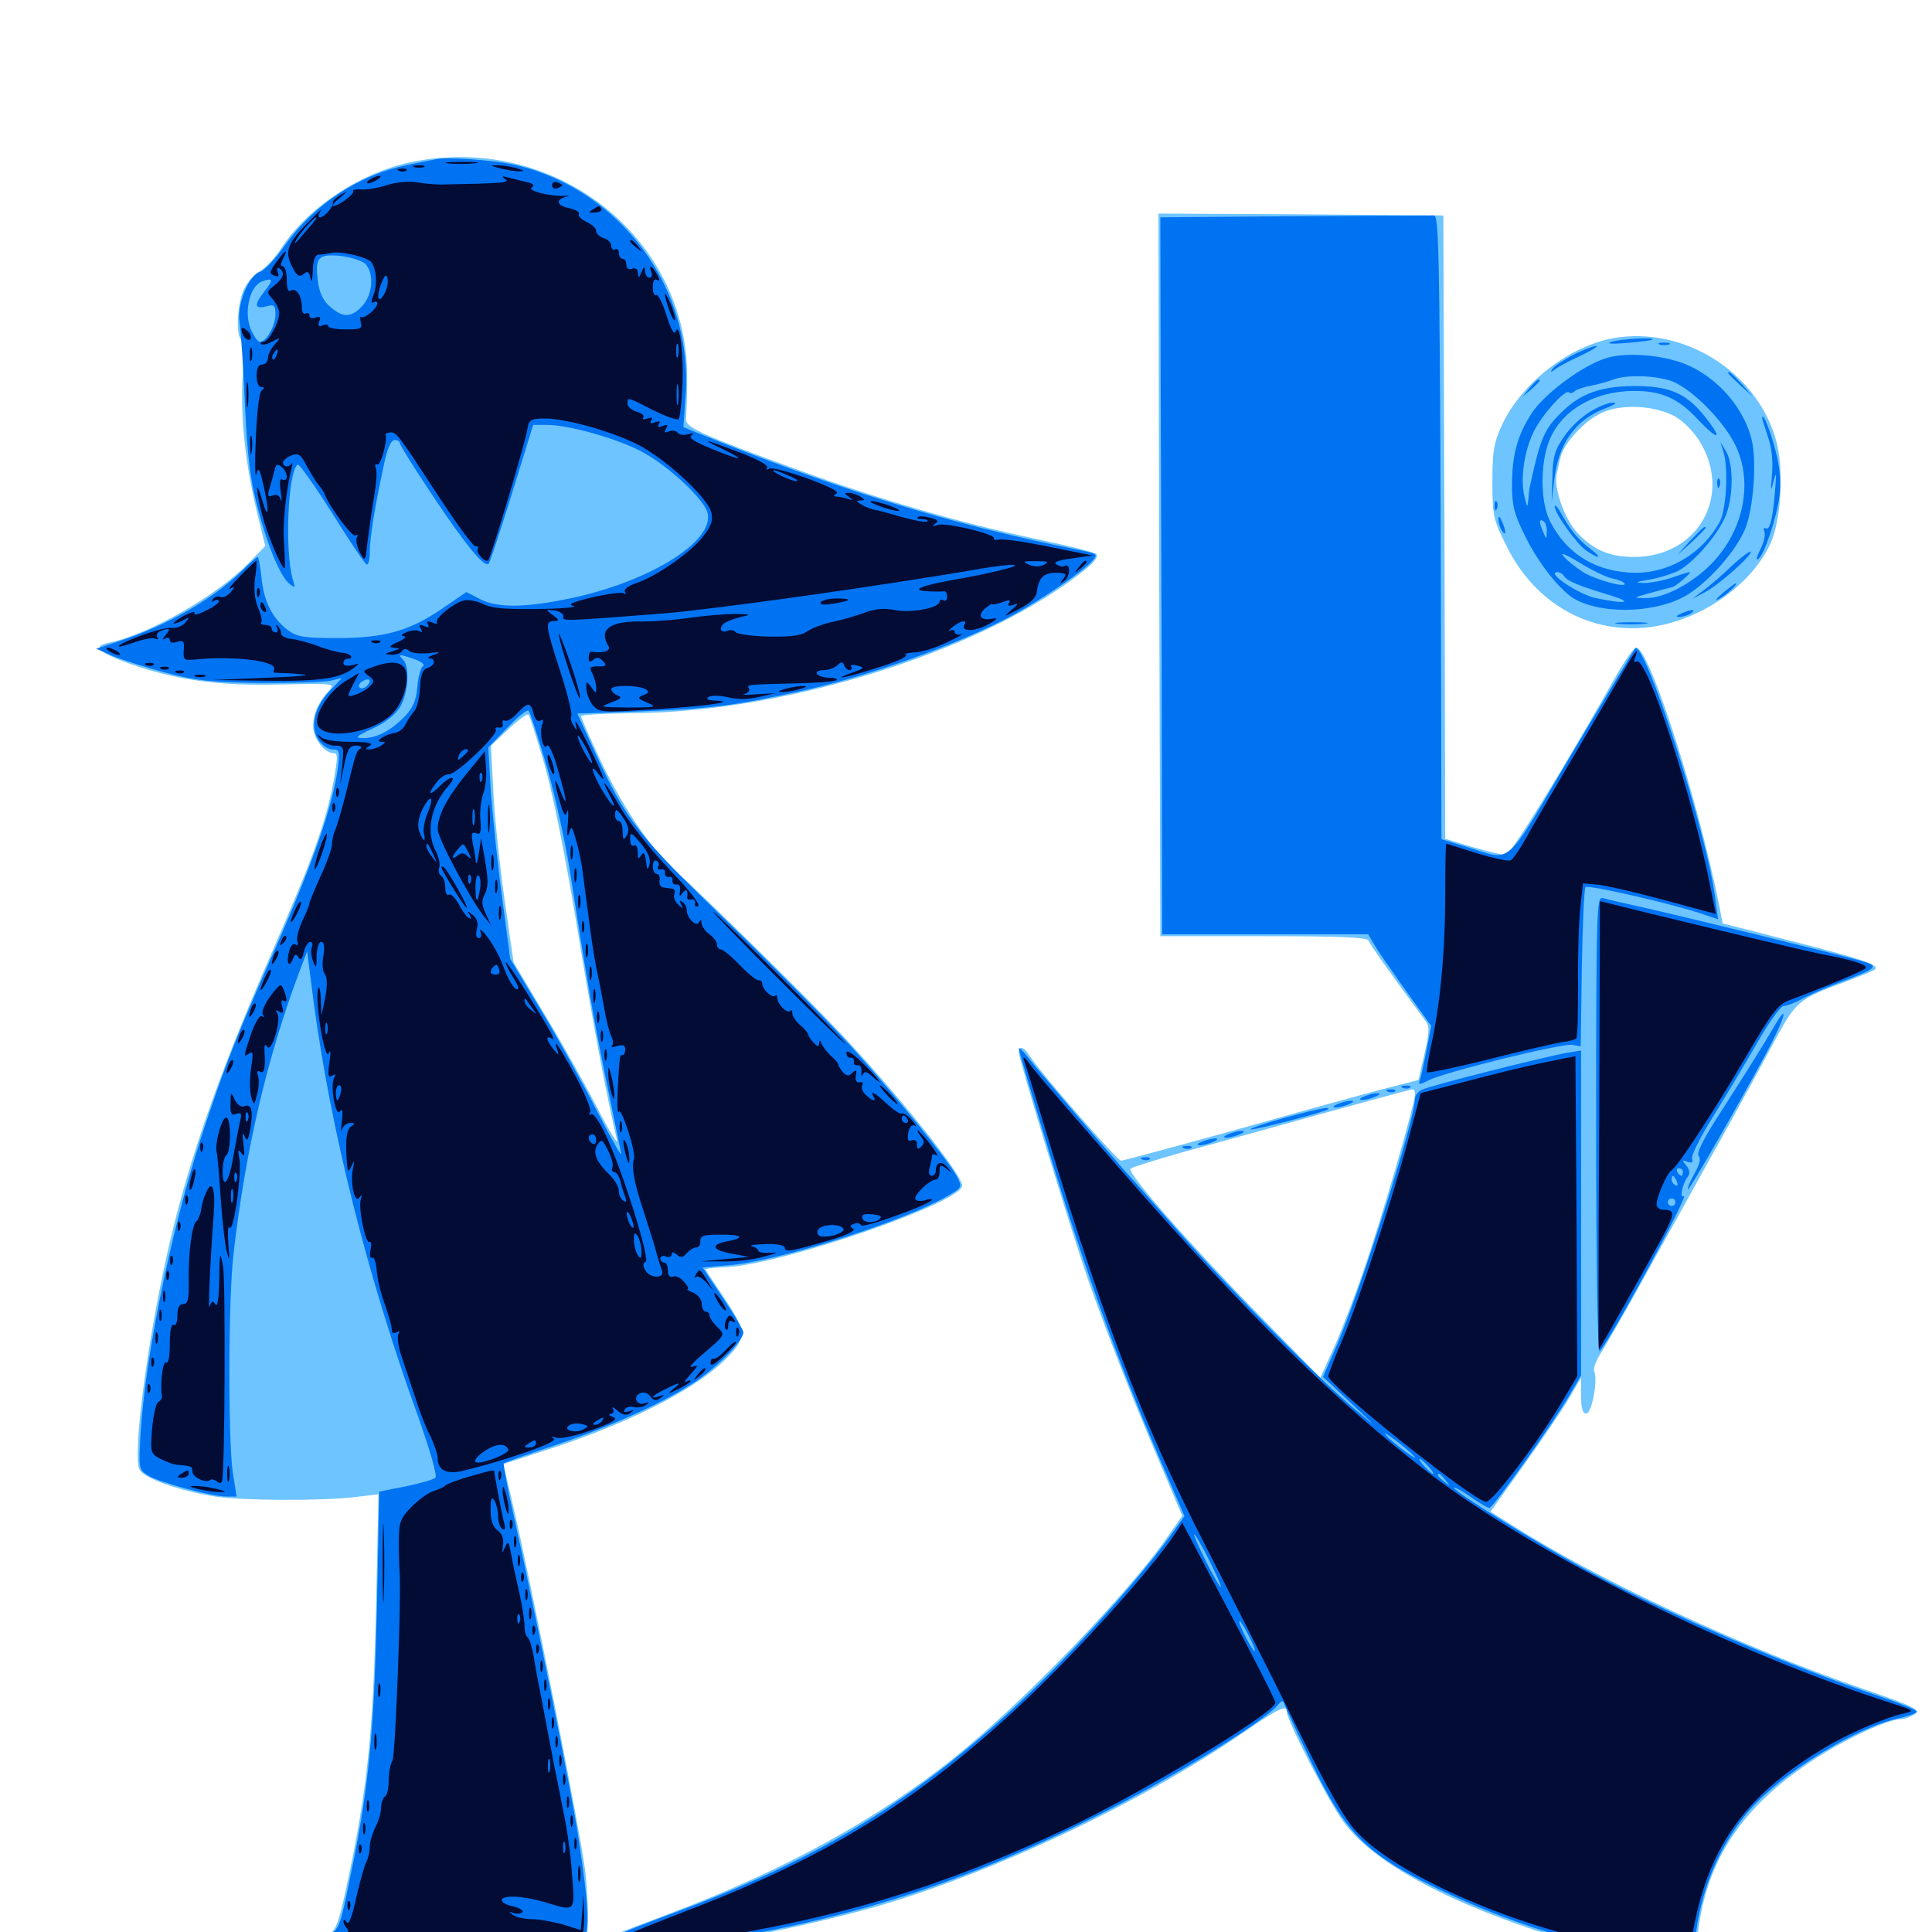 <svg xmlns="http://www.w3.org/2000/svg" viewBox="0 -1000 1000 1000">
	<path fill="#6dc4ff" d="M211.523 -915.82C185.742 -910.156 158.398 -891.797 145.312 -871.094C142.383 -866.602 137.5 -861.328 134.375 -859.57C131.25 -857.812 127.539 -853.32 125.977 -849.609C122.656 -841.797 122.07 -825.781 125 -824.023C126.172 -823.438 126.367 -815.82 125.586 -804.883C124.414 -784.375 126.953 -759.961 133.008 -734.961L137.305 -717.383L128.711 -708.594C112.5 -691.797 76.758 -671.484 56.641 -667.383C47.461 -665.625 50.586 -662.5 66.602 -656.641C90.82 -648.047 112.695 -644.922 144.922 -645.703C173.438 -646.289 173.633 -646.289 170.117 -642.383C164.648 -636.328 162.109 -630.469 162.109 -624.023C162.109 -617.773 167.969 -610.156 172.656 -610.156C175 -610.156 174.805 -608.008 172.656 -595.508C168.359 -573.438 162.109 -556.055 140.625 -506.836C111.523 -440.234 95.312 -392.773 84.961 -343.945C75 -297.07 68.75 -245.703 72.266 -239.258C74.609 -234.766 92.969 -228.32 111.328 -225.391C125.781 -223.242 166.992 -223.047 184.375 -225.195L195.898 -226.562L194.727 -171.875C193.164 -101.953 190.234 -74.023 179.297 -23.242C174.805 -2.344 173.242 1.172 168.164 1.172C166.406 1.172 162.5 2.539 159.375 4.102C156.25 5.859 148.633 7.031 141.992 7.031C130.469 7.031 127.93 8.008 135.742 9.375C137.891 9.57 140.234 10.742 141.016 11.914C141.992 13.086 174.805 14.062 231.641 14.258C284.961 14.453 319.922 13.867 318.164 12.695C316.406 11.523 319.141 10.938 326.172 10.938C346.875 10.938 410.938 -1.172 451.953 -12.695C512.305 -29.883 590.43 -66.602 643.945 -103.516C661.914 -115.82 666.016 -117.773 666.016 -114.062C666.016 -109.57 687.891 -67.188 695.508 -56.836C711.133 -35.742 750.195 -14.648 804.688 2.344L825.195 8.594L614.648 8.008C424.023 7.617 402.148 7.812 382.422 10.742C361.328 14.062 360.742 14.258 368.945 15.625C373.633 16.602 483.984 16.406 614.062 15.625C744.141 14.648 859.18 14.062 869.727 14.258C885.938 14.453 888.477 14.062 886.523 11.719C885.352 10.156 882.812 8.984 880.859 8.984C878.125 8.984 877.734 7.617 879.102 -1.562C883.984 -37.891 901.758 -64.453 937.109 -88.086C953.711 -99.219 976.562 -109.961 983.594 -110.156C985.742 -110.156 989.062 -111.328 991.016 -112.695C994.141 -115.039 991.211 -116.602 965.039 -125.586C902.344 -147.07 826.562 -182.422 782.422 -210.742L771.484 -217.578L788.672 -241.602C798.047 -254.688 808.594 -270.312 812.109 -276.172L818.359 -286.914V-277.734C818.359 -271.094 819.141 -268.359 821.094 -268.359C823.828 -268.359 827.148 -285.156 825.195 -290.234C824.609 -291.797 826.172 -296.094 828.711 -299.805C831.055 -303.516 843.164 -324.414 855.273 -346.484C867.578 -368.555 883.789 -398.047 891.602 -411.914C899.414 -425.977 910.938 -447.07 917.188 -458.789C929.883 -482.227 929.883 -482.422 956.055 -492.188C963.672 -495.117 970.117 -497.656 970.508 -498.242C973.047 -500.391 964.258 -503.516 929.688 -512.305L891.602 -522.07L890.039 -530.469C879.102 -585.547 853.711 -664.844 846.875 -664.844C845.703 -664.844 841.211 -658.398 836.719 -650.586C809.375 -602.148 781.836 -557.422 779.297 -557.422C777.734 -557.422 769.922 -559.375 762.305 -561.523L748.047 -565.82L747.656 -727.148L747.07 -888.477L673.242 -889.062L599.609 -889.453L600 -702.539L600.586 -515.43H654.102C693.555 -515.43 707.812 -514.844 708.398 -513.086C708.984 -511.328 717.773 -498.828 737.891 -471.484C740.039 -468.75 739.844 -465.625 737.305 -454.492L734.18 -441.016L722.07 -437.891C715.43 -436.328 681.25 -426.953 646.094 -416.992C610.938 -407.227 581.25 -399.219 580.273 -399.219C578.32 -399.219 537.891 -445.508 533.203 -453.125C530.078 -458.203 527.344 -459.18 527.344 -455.273C527.344 -451.562 554.688 -362.109 563.281 -337.305C573.242 -309.18 585.742 -277.148 599.805 -244.141L611.914 -215.43L604.297 -204.492C584.18 -175.391 529.492 -118.75 493.945 -90.234C454.688 -58.789 405.664 -31.836 347.656 -9.961C332.031 -3.906 316.211 1.953 312.5 3.516C308.789 4.883 305.078 6.836 304.297 8.008C303.516 8.984 303.516 4.883 304.102 -1.172C304.688 -7.227 304.102 -20.898 302.93 -31.445C300.586 -50.977 275.781 -176.367 266.016 -218.75L260.547 -242.188L283.789 -249.805C324.805 -263.086 358.789 -280.273 374.805 -295.703C386.719 -307.422 386.719 -310.352 375.195 -327.734C369.727 -335.742 365.234 -342.578 365.234 -342.969C365.234 -343.359 370.117 -343.945 376.367 -344.141C406.055 -345.898 498.047 -377.734 498.047 -386.328C498.047 -391.992 465.43 -432.812 434.961 -465.234C417.188 -484.18 363.867 -536.523 348.438 -550.391C336.914 -560.547 321.484 -583.594 310.352 -607.422C305.078 -618.555 300.781 -628.516 300.781 -629.297C300.781 -630.078 312.891 -630.664 327.734 -630.859C409.766 -631.445 513.281 -664.844 563.477 -706.641C566.992 -709.766 568.555 -712.305 567.383 -713.281C566.211 -714.258 551.758 -717.773 535.156 -721.289C496.484 -729.492 453.516 -741.992 413.477 -756.641C362.5 -775.195 354.492 -778.906 355.078 -783.203C355.273 -785.156 355.664 -794.922 355.664 -804.492C356.055 -877.93 285.938 -932.031 211.523 -915.82ZM281.836 -604.297C286.133 -589.258 292.773 -556.445 298.828 -519.336C307.422 -467.383 313.477 -435.352 319.336 -409.961C320.117 -406.836 315.43 -414.258 309.18 -426.562C302.734 -438.867 290.43 -460.938 281.641 -475.391L265.82 -501.953L260.938 -535.938C258.398 -554.688 255.664 -580.078 255.273 -591.992L254.102 -614.062L263.281 -622.656C268.359 -627.539 273.047 -630.859 273.633 -630.078C274.219 -629.297 277.93 -617.773 281.836 -604.297ZM732.422 -433.789C732.422 -428.711 714.844 -368.164 705.859 -342.578C700.977 -328.125 693.75 -309.766 690.039 -301.562L683.398 -286.914L653.711 -317.188C615.625 -356.055 583.008 -393.164 585.156 -395.117C586.133 -395.898 597.461 -399.414 610.352 -403.125C623.242 -406.641 655.273 -415.43 681.641 -422.852C708.008 -430.078 730.078 -436.133 731.055 -436.133C731.836 -436.328 732.422 -435.156 732.422 -433.789ZM831.445 10.156C832.227 9.57 831.055 8.984 828.906 9.18C826.758 9.18 826.172 9.766 827.734 10.352C829.102 10.938 830.859 10.742 831.445 10.156ZM842.383 12.305C843.555 11.719 842.188 11.328 838.867 11.328C835.742 11.328 834.57 11.719 836.523 12.305C838.281 12.695 841.016 12.695 842.383 12.305ZM835.352 -825C812.5 -821.094 787.695 -801.758 777.734 -780.664C773.242 -770.898 772.461 -766.797 772.461 -750.781C772.461 -733.008 772.852 -731.25 779.883 -717.188C795.508 -685.547 826.758 -669.531 859.766 -676.367C884.375 -681.641 907.422 -698.828 916.602 -719.141C922.07 -731.641 923.438 -758.008 919.141 -772.656C908.984 -807.812 871.289 -831.25 835.352 -825ZM866.406 -784.766C871.094 -782.227 876.172 -777.148 879.688 -771.68C896.875 -743.75 879.102 -711.914 846.094 -711.719C833.398 -711.719 825.195 -715.039 816.602 -724.023C809.961 -731.055 804.297 -746.875 805.664 -754.102C806.055 -756.055 806.836 -759.961 807.617 -762.891C809.18 -770.312 819.727 -782.031 829.102 -786.328C839.062 -791.016 855.664 -790.234 866.406 -784.766ZM331.641 14.258C330.078 13.672 330.664 13.086 332.812 13.086C334.961 12.891 336.133 13.477 335.352 14.062C334.766 14.648 333.008 14.844 331.641 14.258Z"/>
	<path fill="#0073f3" d="M225.586 -917.578C223.438 -917.188 216.797 -915.82 210.938 -914.648C185.938 -909.57 162.695 -894.336 147.461 -873.047C142.578 -866.016 136.719 -859.766 134.375 -859.18C128.516 -857.227 122.461 -841.992 124.023 -833.008C124.609 -829.102 125.977 -810.156 126.758 -790.82C128.125 -763.477 129.492 -751.562 133.398 -737.109C138.672 -716.797 145.117 -701.562 150 -697.656C152.734 -695.508 152.93 -695.703 151.562 -700C147.266 -714.844 149.023 -756.25 154.102 -759.57C154.883 -759.961 162.891 -748.633 172.07 -734.18C181.055 -719.727 189.062 -707.812 189.844 -707.812C190.82 -707.812 191.406 -710.742 191.406 -714.258C191.406 -721.484 193.75 -736.328 198.438 -758.203C200.391 -767.773 202.344 -772.266 204.297 -772.266C205.859 -772.266 207.031 -771.484 207.031 -770.508C207.031 -769.531 214.844 -757.031 224.414 -742.773C241.211 -717.578 250.781 -706.055 252.93 -708.203C253.516 -708.789 258.984 -725.195 265.039 -744.727L275.977 -780.078H283.203C294.336 -780.078 319.336 -773.047 332.227 -766.211C346.094 -758.789 364.453 -741.602 366.211 -734.57C370.117 -719.336 333.789 -697.461 291.016 -689.453C269.922 -685.352 256.641 -685.547 248.242 -690.039L241.406 -693.555L229.102 -685.156C212.109 -673.438 199.023 -669.727 174.414 -669.727C157.227 -669.727 153.906 -670.312 149.023 -673.828C141.016 -679.883 136.523 -688.672 135.352 -700.977C134.766 -706.836 133.789 -711.719 133.398 -711.719C133.008 -711.719 129.297 -708.594 125.391 -704.688C110.156 -689.844 86.133 -675.977 60.547 -667.773L49.805 -664.258L58.594 -660.352C63.477 -658.398 75.781 -654.492 85.938 -651.758C101.562 -647.656 109.18 -646.875 134.766 -646.484C151.367 -646.484 167.773 -646.875 171.094 -647.656L176.953 -649.023L170.508 -642.188C162.695 -633.789 160.352 -623.828 164.844 -616.992C166.602 -614.258 169.922 -612.109 172.07 -612.109C175.781 -612.109 175.977 -611.328 174.805 -601.953C172.07 -582.812 162.5 -554.688 143.555 -511.523C122.461 -463.477 118.164 -452.93 107.227 -420.703C90.43 -371.68 75.586 -301.758 72.852 -259.375C71.68 -239.844 71.68 -239.453 76.562 -236.328C82.031 -232.812 109.375 -225.391 117.188 -225.391H122.461L120.508 -237.695C117.969 -255.078 118.164 -328.32 120.898 -351.367C127.148 -405.273 138.281 -452.539 154.883 -496.875L158.984 -507.617L162.305 -481.641C171.289 -414.648 190.039 -339.648 216.406 -266.797C222.656 -249.219 226.367 -236.133 225.391 -235.156C224.414 -234.18 217.578 -232.227 209.961 -230.664L196.289 -227.93L195.117 -168.555C193.75 -106.055 191.016 -76.367 182.617 -34.961C175.195 1.367 175.977 -0.195 165.43 2.734C158.789 4.492 156.25 6.25 156.25 8.789C156.25 11.914 158.789 12.5 174.219 13.672C196.875 15.234 235.352 15.234 271.289 13.477L299.219 12.305L302.148 5.469C305.273 -2.148 304.688 -14.062 299.414 -48.633C296.289 -70.117 276.953 -166.016 266.602 -212.305C262.891 -228.516 260.352 -242.188 260.742 -242.578C261.133 -242.969 273.047 -247.266 287.305 -251.953C317.383 -262.109 344.141 -274.219 360.938 -285.547C372.266 -293.359 384.766 -306.25 384.766 -310.352C384.766 -311.523 380.078 -319.531 374.219 -328.125L363.672 -343.945L377.539 -345.117C404.297 -347.461 470.508 -368.75 491.992 -381.836C497.852 -385.352 498.047 -385.742 495.312 -391.016C490.82 -399.414 461.719 -435.156 439.258 -459.766C427.93 -472.07 399.609 -500.586 376.367 -523.047C330.273 -567.578 324.219 -575.195 308.203 -610.156L298.828 -630.664L332.617 -631.836C368.359 -633.203 380.469 -634.766 415.82 -642.578C454.883 -651.367 504.102 -669.531 529.883 -684.766C544.727 -693.555 561.133 -704.883 565.039 -709.375C568.555 -713.281 568.555 -713.281 557.227 -715.625C491.406 -728.711 432.031 -747.07 358.984 -776.758L353.711 -778.906L354.883 -795.703C358.789 -850.781 321.484 -901.367 267.578 -914.453C257.227 -916.992 231.25 -918.945 225.586 -917.578ZM189.062 -863.477C193.75 -858.594 192.969 -847.461 187.5 -841.602C181.836 -835.547 177.539 -835.352 170.898 -841.211C167.383 -844.141 165.43 -848.242 164.648 -853.711C162.891 -866.797 164.453 -868.555 175.977 -867.578C181.445 -866.992 187.305 -865.039 189.062 -863.477ZM136.914 -849.219C131.445 -842.383 131.641 -839.844 137.695 -841.406C141.992 -842.578 142.578 -841.992 142.578 -837.109C142.578 -831.445 137.891 -823.047 134.57 -823.047C133.398 -823.047 131.25 -826.172 129.688 -829.883C126.172 -838.672 129.297 -851.953 135.547 -854.297C141.406 -856.445 141.602 -855.273 136.914 -849.219ZM214.648 -658.789C218.359 -657.422 220.117 -655.859 218.945 -655.273C217.773 -654.492 216.406 -649.609 216.016 -644.531C215.43 -637.695 213.867 -633.789 209.766 -629.492C202.539 -621.875 195.117 -617.969 188.086 -617.969C183.398 -617.969 183.984 -618.75 192.773 -622.852C199.219 -625.781 204.492 -629.883 207.031 -633.984C211.328 -641.211 212.305 -654.883 208.594 -658.594C205.664 -661.523 206.641 -661.523 214.648 -658.789ZM189.844 -644.922C188.672 -643.75 186.914 -643.359 186.133 -644.141C185.352 -644.922 185.938 -646.289 187.5 -647.266C191.211 -649.609 192.773 -647.852 189.844 -644.922ZM283.008 -603.32C287.305 -588.281 292.578 -564.062 294.922 -549.609C303.32 -495.312 307.031 -473.633 313.672 -441.211C317.383 -423.047 320.898 -405.859 321.484 -403.125C322.07 -400.391 316.602 -410.156 309.18 -424.609C301.758 -439.062 288.672 -462.891 279.883 -477.344L264.062 -503.711L259.961 -534.961C257.617 -552.148 255.078 -576.758 254.102 -589.648L252.734 -613.086L262.5 -623.242C267.969 -628.906 272.852 -633.008 273.633 -632.031C274.414 -631.25 278.516 -618.359 283.008 -603.32ZM174.414 -618.555C175.586 -619.141 174.609 -619.531 171.875 -619.531C169.141 -619.531 168.164 -619.141 169.531 -618.555C170.703 -618.164 173.047 -618.164 174.414 -618.555ZM669.922 -888.086L600.586 -887.5L600.781 -793.164C600.977 -741.406 601.367 -658.008 601.367 -607.812L601.562 -516.406H654.883H708.203L711.523 -510.742C713.281 -507.617 720.703 -497.07 727.734 -487.109L740.82 -468.945L738.281 -456.055C736.914 -449.023 735.352 -441.992 734.766 -440.43C733.984 -438.477 734.961 -438.477 739.453 -440.82C747.656 -445.117 808.789 -460.156 813.867 -459.18L818.164 -458.398L818.75 -499.023C819.141 -521.289 819.922 -540.234 820.703 -540.82C822.07 -542.188 866.992 -531.836 881.641 -526.758L889.258 -524.219L887.891 -534.375C883.984 -567.383 851.367 -669.141 846.289 -664.258C845.703 -663.477 830.859 -638.867 813.477 -609.766C778.125 -549.805 783.203 -554.297 759.57 -561.523L746.094 -565.625L745.703 -726.953C745.117 -868.945 744.727 -888.477 742.188 -888.477C740.625 -888.477 708.008 -888.281 669.922 -888.086ZM833.984 -823.047C838.867 -824.609 856.836 -825.586 855.273 -824.219C854.883 -823.828 848.828 -823.047 841.797 -822.461C834.18 -821.875 831.055 -822.07 833.984 -823.047ZM858.984 -821.68C857.617 -822.266 858.594 -822.656 861.328 -822.656C864.062 -822.656 865.039 -822.266 863.867 -821.68C862.5 -821.289 860.156 -821.289 858.984 -821.68ZM814.062 -816.211C808.984 -813.477 804.297 -810.352 803.516 -808.984C802.344 -807.031 802.539 -807.031 804.883 -808.789C806.445 -810.156 812.5 -813.281 818.359 -816.016C824.219 -818.75 827.734 -821.094 826.172 -820.898C824.609 -820.898 819.141 -818.75 814.062 -816.211ZM830.859 -814.453C818.75 -810.547 799.609 -796.289 792.969 -786.328C785.547 -775 782.617 -764.844 782.617 -748.828C782.617 -738.281 783.789 -733.789 789.258 -722.852C795.898 -708.789 808.008 -693.75 815.234 -689.844C831.055 -681.25 860.156 -683.008 875 -693.164C886.133 -700.781 898.047 -714.648 902.93 -725.391C907.617 -735.938 909.57 -761.719 906.445 -773.242C901.562 -791.602 885.352 -808.203 867.188 -813.281C855.078 -816.797 839.258 -817.383 830.859 -814.453ZM864.062 -803.125C874.219 -800.195 891.992 -782.617 898.242 -769.531C907.227 -751.172 902.93 -726.953 887.5 -709.961C877.539 -698.828 861.719 -690.234 851.758 -690.43C844.922 -690.43 845.117 -690.625 854.492 -693.164C859.961 -694.727 864.844 -695.898 865.43 -696.094C866.992 -696.094 875.977 -703.906 874.609 -703.906C874.023 -703.906 869.727 -702.539 865.234 -700.977C860.742 -699.414 854.102 -698.242 850.781 -698.242C845.898 -698.438 846.484 -698.828 853.711 -700C858.594 -700.781 865.234 -702.93 868.555 -704.492C876.367 -708.594 888.281 -722.07 892.773 -732.031C897.266 -741.797 897.461 -759.57 893.359 -766.406L890.43 -771.289L891.992 -766.406C894.727 -758.008 893.555 -736.523 890.234 -730.078C881.445 -713.867 864.453 -703.516 846.68 -703.516C826.562 -703.711 811.133 -712.891 802.344 -730.078C797.266 -739.844 797.07 -760.156 801.953 -772.07C808.203 -787.695 825.391 -797.656 845.898 -797.656C859.961 -797.656 868.555 -793.945 878.906 -782.812C890.234 -770.898 891.992 -772.656 881.641 -785.352C872.266 -796.68 863.867 -800.195 845.703 -800.195C828.711 -800 818.555 -796.484 808.984 -787.305C799.414 -778.125 797.461 -773.828 791.992 -748.828C791.602 -747.266 791.211 -743.75 791.016 -741.016C790.625 -736.914 790.43 -737.305 789.062 -742.969C786.914 -751.953 788.672 -765.43 793.555 -775.977C797.656 -784.766 810.156 -798.828 812.109 -796.875C812.695 -796.289 814.062 -796.484 815.234 -797.656C816.602 -798.633 820.312 -799.805 823.633 -800.391C826.953 -800.977 831.836 -802.344 834.375 -803.32C840.82 -806.055 854.688 -805.859 864.062 -803.125ZM800.586 -724.805C800.586 -720.703 800.391 -720.703 798.828 -724.414C796.484 -729.883 796.484 -731.641 798.828 -730.273C800 -729.688 800.781 -727.148 800.586 -724.805ZM834.57 -700.586C837.5 -700 840.43 -698.828 840.82 -698.047C842.383 -695.312 825.586 -700 819.336 -703.906C816.016 -706.055 811.523 -709.57 809.57 -711.719C807.031 -714.453 809.766 -713.477 817.578 -708.789C823.828 -704.883 831.445 -701.172 834.57 -700.586ZM809.57 -701.758C811.133 -699.219 817.578 -696.68 833.008 -691.992C846.094 -688.086 841.602 -687.109 825.977 -690.43C816.992 -692.383 800 -703.711 806.055 -703.906C807.227 -703.906 808.984 -702.93 809.57 -701.758ZM823.047 -786.914C818.75 -784.375 812.5 -778.516 809.57 -774.023C804.883 -767.383 803.711 -763.672 803.516 -752.93L803.125 -740.039L804.492 -751.758C806.641 -770.508 815.625 -783.008 831.055 -788.672C835.742 -790.43 837.305 -791.602 834.961 -791.602C832.812 -791.797 827.539 -789.648 823.047 -786.914ZM888.867 -749.609C888.867 -747.461 889.453 -746.875 890.039 -748.438C890.625 -749.805 890.43 -751.562 889.844 -752.148C889.258 -752.93 888.672 -751.758 888.867 -749.609ZM804.688 -737.891C804.688 -734.375 816.211 -718.164 821.289 -714.844C828.32 -710.156 829.492 -711.133 823.047 -716.016C816.602 -720.898 813.086 -725.391 808.203 -733.984C806.445 -737.305 804.883 -739.062 804.688 -737.891ZM874.805 -720.117L868.164 -712.695L875.586 -719.336C879.492 -723.047 882.812 -726.367 882.812 -726.758C882.812 -728.32 881.25 -726.758 874.805 -720.117ZM894.531 -806.836C894.531 -806.445 897.461 -803.711 900.977 -800.391L907.227 -794.727L901.562 -801.172C896.094 -807.031 894.531 -808.398 894.531 -806.836ZM791.797 -799.219L788.086 -794.727L792.578 -798.438C794.922 -800.586 796.875 -802.539 796.875 -802.93C796.875 -804.492 795.312 -803.32 791.797 -799.219ZM912.109 -783.789C912.109 -783.008 913.477 -778.711 915.039 -774.023C916.992 -768.555 917.773 -761.719 917.188 -754.688C916.406 -745.703 916.602 -745.117 917.969 -750.781C919.336 -756.25 919.531 -755.273 918.75 -745.898C917.578 -731.25 916.016 -725.195 913.867 -726.562C912.891 -727.148 912.695 -726.172 913.281 -724.609C913.867 -723.047 912.891 -718.945 911.133 -715.625C909.375 -712.109 908.789 -709.961 909.961 -710.547C913.086 -712.5 919.727 -732.422 921.094 -743.555C921.875 -750.391 921.289 -758.008 919.141 -766.211C916.406 -776.953 912.305 -787.109 912.109 -783.789ZM773.633 -737.891C773.633 -735.742 774.219 -735.156 774.805 -736.719C775.391 -738.086 775.195 -739.844 774.609 -740.43C774.023 -741.211 773.438 -740.039 773.633 -737.891ZM775.586 -731.25C775.586 -729.688 776.367 -726.953 777.344 -725.391C779.688 -721.875 779.688 -725 777.344 -730.273C776.172 -732.812 775.586 -733.203 775.586 -731.25ZM896.484 -707.227C891.602 -702.539 885.156 -696.875 881.836 -694.531L875.977 -690.039L882.617 -693.555C890.039 -697.461 907.422 -713.086 906.055 -714.453C905.664 -714.844 901.367 -711.719 896.484 -707.227ZM891.602 -692.969C888.086 -689.844 887.305 -688.672 889.844 -690.039C893.359 -691.797 900.195 -698.242 898.242 -698.047C897.852 -697.852 894.922 -695.703 891.602 -692.969ZM870.117 -682.422C867.578 -681.25 867.188 -680.664 869.141 -680.664C870.703 -680.664 873.438 -681.445 875 -682.422C878.516 -684.766 875.391 -684.766 870.117 -682.422ZM837.305 -677.148C833.984 -677.539 837.305 -677.93 844.727 -677.93C852.344 -677.93 855.078 -677.539 850.977 -677.148C847.07 -676.758 840.82 -676.758 837.305 -677.148ZM826.172 -417.578C826.172 -343.359 826.953 -299.609 827.93 -300.586C833.398 -306.055 875 -383.008 871.484 -380.859C869.141 -379.492 870.898 -387.5 873.633 -391.016C874.805 -392.578 874.609 -394.531 872.852 -396.68C870.508 -399.609 870.508 -399.805 873.438 -398.633C875.781 -397.852 876.367 -398.242 875.781 -400.195C875.195 -401.758 880.273 -411.914 887.305 -423.047C894.141 -434.18 904.492 -451.367 910.156 -461.328C915.82 -471.094 921.68 -479.297 923.242 -479.297C924.805 -479.297 929.297 -481.055 933.203 -483.203C937.109 -485.352 946.68 -489.453 954.102 -492.188C971.68 -498.828 972.852 -500 963.672 -502.539C950.586 -506.25 869.141 -526.172 850.586 -530.273C841.016 -532.422 831.445 -534.57 829.688 -535.156C826.367 -536.133 826.172 -529.688 826.172 -417.578ZM871.094 -393.359C871.094 -392.383 870.703 -391.406 870.312 -391.406C869.727 -391.406 868.75 -392.383 868.164 -393.359C867.578 -394.531 867.969 -395.312 868.945 -395.312C870.117 -395.312 871.094 -394.531 871.094 -393.359ZM867.969 -388.281C868.555 -386.719 868.359 -385.938 867.188 -386.523C866.016 -387.109 865.234 -388.477 865.234 -389.648C865.234 -392.383 866.602 -391.797 867.969 -388.281ZM867.188 -377.734C867.188 -376.758 866.406 -375.781 865.234 -375.781C864.258 -375.781 863.281 -376.758 863.281 -377.734C863.281 -378.906 864.258 -379.688 865.234 -379.688C866.406 -379.688 867.188 -378.906 867.188 -377.734ZM917.969 -468.164C912.109 -458.008 901.562 -441.406 888.281 -420.703C881.25 -409.57 877.93 -402.93 879.297 -401.562C880.469 -400.391 879.688 -397.07 876.953 -392.383C874.805 -388.477 873.242 -384.766 873.633 -384.375C874.219 -383.594 898.633 -425.977 915.039 -456.445C924.023 -473.438 926.367 -482.422 917.969 -468.164ZM527.344 -457.227C527.344 -456.25 534.766 -430.859 543.945 -400.781C562.305 -340.625 578.906 -294.727 599.609 -246.484L613.086 -215.234L605.078 -204.102C585.938 -178.125 548.438 -137.109 519.922 -111.523C467.969 -64.844 420.312 -36.523 350.586 -10.547C314.844 2.734 311.523 4.492 314.648 8.203C317.773 11.914 324.219 11.719 360.156 6.055C439.648 -6.445 497.07 -24.609 567.383 -59.961C606.445 -79.492 654.492 -108.984 661.523 -117.578C663.672 -120.117 664.062 -120.117 665.234 -116.797C666.016 -114.844 672.266 -101.367 679.102 -87.109C695.703 -52.734 706.445 -41.406 737.305 -25.781C774.414 -7.031 814.258 6.055 849.414 11.133C872.461 14.453 876.172 12.891 877.93 -0.195C881.25 -24.414 891.016 -46.484 906.055 -63.672C922.461 -82.227 960.352 -105.664 981.836 -110.352C987.5 -111.719 992.188 -113.281 992.188 -114.062C992.188 -114.844 983.594 -118.359 973.242 -121.875C927.93 -136.914 865.43 -163.672 824.219 -185.742C800.195 -198.438 754.688 -226.562 752.734 -229.688C751.953 -230.859 755.469 -229.102 760.352 -225.781C765.234 -222.266 769.922 -219.531 770.898 -219.531C772.852 -219.531 803.516 -262.891 812.305 -277.734L818.359 -288.086V-372.266V-456.25L811.133 -455.078C798.242 -452.734 739.453 -437.891 735.938 -435.938C733.984 -434.961 732.422 -433.008 732.422 -431.445C732.422 -420.703 704.883 -334.18 692.383 -304.688L684.766 -287.305L699.414 -273.633C713.281 -260.547 713.477 -260.352 701.367 -270.508C682.617 -286.133 636.914 -332.227 609.57 -363.086C596.289 -378.125 583.398 -392.773 580.859 -395.508C569.531 -408.398 535.352 -448.242 531.641 -453.32C529.297 -456.25 527.344 -458.008 527.344 -457.227ZM732.422 -245.508C732.422 -245.117 728.906 -247.461 724.609 -250.781C720.312 -254.102 716.797 -257.422 716.797 -258.008C716.797 -258.398 720.312 -256.055 724.609 -252.734C728.906 -249.414 732.422 -246.094 732.422 -245.508ZM739.258 -241.016C741.211 -238.867 742.383 -237.109 741.797 -237.109C741.211 -237.109 739.258 -238.867 737.305 -241.016C735.352 -243.164 734.18 -244.922 734.766 -244.922C735.352 -244.922 737.305 -243.164 739.258 -241.016ZM748.242 -233.789C750.781 -230.664 750.586 -230.469 747.656 -233.008C744.336 -235.547 743.359 -237.109 744.922 -237.109C745.312 -237.109 746.875 -235.547 748.242 -233.789ZM625.977 -192.188C629.688 -184.766 632.422 -178.516 631.836 -178.516C631.445 -178.516 627.734 -184.766 624.023 -192.188C620.312 -199.805 617.578 -205.859 618.164 -205.859C618.555 -205.859 622.266 -199.805 625.977 -192.188ZM646.484 -153.125C648.633 -148.828 650 -145.312 649.414 -145.312C649.023 -145.312 646.68 -148.828 644.531 -153.125C642.383 -157.422 641.016 -160.938 641.602 -160.938C641.992 -160.938 644.336 -157.422 646.484 -153.125ZM726.172 -436.914C724.609 -437.5 725.195 -438.086 727.344 -438.086C729.492 -438.281 730.664 -437.695 729.883 -437.109C729.297 -436.523 727.539 -436.328 726.172 -436.914ZM718.359 -434.961C716.797 -435.547 717.383 -436.133 719.531 -436.133C721.68 -436.328 722.852 -435.742 722.07 -435.156C721.484 -434.57 719.727 -434.375 718.359 -434.961ZM706.055 -432.422C703.516 -431.445 703.32 -430.664 705.078 -430.664C706.641 -430.664 709.766 -431.445 711.914 -432.422C714.453 -433.398 714.648 -434.18 712.891 -434.18C711.328 -434.18 708.203 -433.398 706.055 -432.422ZM692.383 -428.516C689.844 -427.539 689.648 -426.758 691.406 -426.758C692.969 -426.758 696.094 -427.539 698.242 -428.516C700.781 -429.492 700.977 -430.273 699.219 -430.273C697.656 -430.273 694.531 -429.492 692.383 -428.516ZM664.453 -421.289C654.492 -418.555 646.68 -415.82 647.266 -415.43C648.047 -414.648 685.742 -424.414 687.305 -425.781C689.062 -427.539 681.641 -425.977 664.453 -421.289ZM635.742 -412.891C633.203 -411.914 633.008 -411.133 634.766 -411.133C636.328 -411.133 639.453 -411.914 641.602 -412.891C644.141 -413.867 644.336 -414.648 642.578 -414.648C641.016 -414.648 637.891 -413.867 635.742 -412.891ZM622.07 -408.984C619.531 -408.008 619.336 -407.227 621.094 -407.227C622.656 -407.227 625.781 -408.008 627.93 -408.984C630.469 -409.961 630.664 -410.742 628.906 -410.742C627.344 -410.742 624.219 -409.961 622.07 -408.984ZM612.891 -405.664C611.328 -406.25 611.914 -406.836 614.062 -406.836C616.211 -407.031 617.383 -406.445 616.602 -405.859C616.016 -405.273 614.258 -405.078 612.891 -405.664ZM591.406 -399.805C589.844 -400.391 590.43 -400.977 592.578 -400.977C594.727 -401.172 595.898 -400.586 595.117 -400C594.531 -399.414 592.773 -399.219 591.406 -399.805Z"/>
	<path fill="#020c35" d="M231.836 -915.43C228.516 -915.82 231.836 -916.211 239.258 -916.211C246.875 -916.211 249.609 -915.82 245.508 -915.43C241.602 -915.039 235.352 -915.039 231.836 -915.43ZM214.453 -913.477C213.086 -914.062 214.062 -914.453 216.797 -914.453C219.531 -914.453 220.508 -914.062 219.336 -913.477C217.969 -913.086 215.625 -913.086 214.453 -913.477ZM258.789 -912.891C262.109 -912.109 266.406 -911.328 268.555 -911.328C271.68 -911.328 271.484 -911.719 267.578 -912.891C264.844 -913.672 260.547 -914.453 257.812 -914.453C253.516 -914.453 253.516 -914.258 258.789 -912.891ZM206.641 -911.523C205.078 -912.109 205.664 -912.695 207.812 -912.695C209.961 -912.891 211.133 -912.305 210.352 -911.719C209.766 -911.133 208.008 -910.938 206.641 -911.523ZM191.406 -907.031C189.844 -906.055 189.453 -905.078 190.43 -905.078C191.602 -905.078 193.75 -906.055 195.312 -907.031C196.875 -908.008 197.461 -908.984 196.289 -908.984C195.312 -908.984 192.969 -908.008 191.406 -907.031ZM261.523 -907.227C264.258 -905.469 260.156 -905.078 228.516 -904.492C225.781 -904.492 219.922 -904.883 215.625 -905.664C210.938 -906.25 204.492 -905.664 200 -904.102C195.898 -902.734 190.234 -901.758 187.305 -901.953C184.375 -902.148 182.227 -901.758 182.812 -900.977C183.594 -899.609 175.195 -893.359 172.461 -893.359C171.68 -893.359 173.047 -895.312 175.781 -897.461C180.273 -901.367 180.273 -901.367 176.172 -899.023C173.633 -897.461 171.875 -895.703 172.266 -895.117C173.047 -893.555 167.969 -887.5 165.625 -887.5C164.453 -887.5 164.648 -888.867 166.016 -891.016C167.383 -892.773 164.062 -889.648 158.594 -883.984C148.242 -873.438 147.07 -869.336 151.953 -860.547C153.906 -857.031 155.078 -856.445 157.227 -858.203C159.375 -859.961 159.961 -859.375 160.742 -855.859C161.133 -853.32 161.719 -854.883 161.914 -859.766C161.914 -864.844 163.086 -867.969 164.648 -868.164C165.82 -868.164 169.141 -868.555 171.68 -869.141C176.953 -870.117 190.82 -866.797 192.383 -864.062C194.922 -860.156 195.312 -852.539 193.359 -847.461C191.992 -844.141 191.992 -842.773 193.359 -843.555C194.531 -844.141 195.312 -843.945 195.312 -842.969C195.312 -840.43 188.281 -834.57 186.914 -835.938C186.328 -836.523 186.328 -835.352 186.719 -833.203C187.695 -829.883 186.719 -829.492 178.906 -829.492C174.023 -829.492 169.922 -830.273 169.922 -831.055C169.922 -832.031 168.555 -832.227 166.992 -831.641C164.844 -830.664 164.453 -831.25 165.234 -833.594C166.211 -835.938 165.625 -836.523 163.281 -835.547C161.523 -834.961 160.156 -835.352 160.156 -836.719C160.156 -837.891 159.375 -838.281 158.203 -837.695C157.031 -837.109 156.25 -838.477 156.25 -841.016C156.25 -846.875 153.32 -851.172 150.586 -849.609C149.219 -848.633 148.438 -850.586 148.438 -855.078C148.438 -858.984 147.461 -862.109 146.484 -862.109C145.117 -862.109 145.117 -863.281 146.484 -866.016C149.414 -871.68 147.852 -870.898 142.969 -864.258C139.453 -859.375 139.258 -858.398 141.797 -857.422C144.141 -856.445 144.727 -857.031 143.75 -859.18C143.164 -860.938 143.359 -861.719 144.531 -861.133C147.656 -859.18 146.875 -856.25 142.188 -852.344C137.891 -849.023 137.891 -848.633 141.211 -845.117C142.969 -842.969 144.531 -839.844 144.531 -837.891C144.531 -833.203 139.062 -823.047 136.328 -823.047C135.156 -823.047 134.57 -822.461 135.156 -821.875C135.938 -821.289 138.477 -821.875 141.016 -823.242C145.312 -825.586 145.508 -825.391 142.188 -821.68C140.234 -819.531 138.672 -816.406 138.672 -814.648C138.672 -812.891 137.305 -811.328 135.742 -811.328C133.789 -811.328 132.812 -809.375 132.812 -805.469C132.812 -802.148 133.789 -799.609 135.352 -799.609C136.914 -799.609 137.109 -799.023 135.547 -798.047C134.18 -797.266 133.008 -787.305 132.422 -773.242C131.836 -760.352 132.031 -751.953 132.617 -754.492C133.789 -758.594 134.375 -757.617 136.328 -749.023C139.453 -735.547 139.062 -729.688 135.742 -741.016C132.227 -753.125 132.227 -747.07 135.742 -733.398C138.281 -723.242 145.703 -705.859 147.266 -705.859C147.656 -705.859 147.461 -711.523 147.07 -718.359C146.094 -728.516 148.047 -746.289 151.172 -758.984C151.367 -760.352 151.367 -760.938 150.977 -760.156C149.609 -757.812 146.484 -758.203 146.484 -760.547C146.484 -761.719 148.438 -763.281 150.781 -764.258C154.492 -765.625 155.664 -764.844 158.789 -758.789C160.938 -754.883 163.672 -750.391 165.039 -748.828C166.406 -747.266 167.773 -745.117 168.164 -743.945C170.898 -737.109 182.422 -721.68 183.984 -722.852C185.352 -723.438 185.547 -723.047 184.766 -721.875C183.984 -720.703 184.766 -717.188 186.133 -714.258C189.062 -708.984 189.062 -708.984 190.234 -719.727C191.016 -725.586 192.383 -735.742 193.555 -742.383C194.727 -749.219 195.312 -756.055 194.531 -757.617C193.945 -759.375 194.141 -760.156 195.312 -759.57C196.875 -758.594 200.586 -771.289 199.609 -774.805C199.414 -775.586 200.586 -776.172 202.148 -776.172C205.273 -776.172 205.859 -775.586 227.734 -741.992C236.914 -728.125 245.117 -716.797 246.289 -717.188C247.461 -717.383 247.852 -716.797 247.266 -715.82C246.094 -714.062 251.367 -708.398 252.734 -709.961C254.102 -711.523 272.07 -771.484 272.852 -777.344C273.633 -782.617 274.609 -783.203 280.859 -783.398C291.406 -783.789 315.625 -777.148 330.078 -769.922C344.531 -762.5 366.211 -742.578 368.164 -734.766C369.141 -730.664 368.164 -727.734 363.867 -722.266C357.812 -714.258 339.453 -701.367 328.906 -698.047C325 -696.68 322.852 -694.922 323.438 -693.75C324.219 -692.578 323.828 -692.188 322.656 -692.969C321.68 -693.555 314.258 -692.578 306.445 -690.82C296.094 -688.281 293.555 -687.109 296.875 -686.328C299.414 -685.742 291.211 -684.961 278.516 -684.766C261.523 -684.57 254.297 -685.156 250.195 -687.305C247.07 -688.867 242.773 -689.648 240.43 -689.258C235.156 -688.281 224.414 -679.492 226.172 -677.734C226.758 -676.953 225.781 -676.953 223.828 -677.734C221.289 -678.711 220.508 -678.516 221.484 -676.953C222.461 -675.391 221.68 -675 219.531 -675.977C216.992 -676.953 216.602 -676.562 217.773 -674.609C218.75 -673.047 218.555 -672.461 217.188 -673.242C216.211 -674.023 213.086 -673.828 210.547 -672.852C207.812 -671.68 207.227 -670.898 208.984 -670.703C210.547 -670.508 209.375 -669.141 206.055 -667.773C201.367 -665.625 200.977 -665.039 204.102 -664.648C207.422 -664.453 207.227 -664.258 203.125 -662.891C198.633 -661.523 198.633 -661.328 202.539 -661.133C204.883 -660.938 207.422 -661.914 208.008 -662.891C208.984 -664.453 210.156 -664.453 211.719 -663.086C213.086 -661.914 217.578 -661.523 221.875 -661.914C227.93 -662.695 228.516 -662.5 224.609 -661.133C221.875 -660.156 220.898 -659.375 222.266 -659.18C225.781 -658.984 225.195 -655.469 221.289 -654.297C218.75 -653.516 217.773 -650.781 217.383 -644.336C217.188 -639.453 216.016 -633.984 214.648 -632.227C213.281 -630.664 211.133 -627.539 209.961 -625.195C208.984 -623.047 206.641 -621.094 204.688 -620.703C199.805 -620.117 193.555 -616.211 197.266 -616.016C199.805 -616.016 199.805 -615.82 197.266 -614.062C195.703 -613.086 192.969 -612.109 191.406 -612.109C188.867 -612.109 188.867 -612.305 191.406 -614.062C193.555 -615.43 190.43 -616.016 181.445 -616.016C174.023 -616.016 167.578 -616.992 166.016 -618.555C163.672 -620.508 163.672 -620.312 165.82 -617.578C167.188 -615.625 170.703 -614.062 173.242 -614.062C177.93 -614.062 178.125 -613.672 177.148 -603.906L175.977 -593.555L178.125 -603.906C179.883 -612.305 180.859 -614.062 184.375 -614.062C186.719 -614.062 187.695 -613.281 186.523 -612.5C184.375 -610.938 184.375 -611.133 179.102 -589.648C176.953 -581.055 174.414 -572.461 173.633 -570.703C172.656 -568.75 171.875 -565.43 171.875 -563.281C171.875 -561.133 169.336 -553.711 166.016 -546.68C162.891 -539.648 160.156 -533.203 160.156 -532.422C160.156 -531.445 158.398 -527.344 156.445 -523.242C154.492 -518.945 153.32 -514.258 153.906 -512.695C154.492 -511.133 154.102 -510.352 152.93 -511.133C151.758 -511.914 150.195 -510.352 149.609 -507.422C148.047 -501.562 149.609 -498.633 151.562 -503.516C152.539 -506.25 153.32 -506.445 154.492 -504.492C155.469 -502.734 156.445 -503.516 157.227 -507.227C158.008 -510.156 159.57 -512.5 160.547 -512.5C161.719 -512.5 162.109 -511.133 161.328 -509.57C160.742 -508.008 161.133 -504.688 162.109 -502.344C163.672 -498.438 163.867 -498.828 163.867 -505.273C164.062 -509.18 165.039 -512.5 166.211 -512.5C167.773 -512.5 168.164 -509.961 167.383 -505.273C166.602 -501.367 166.992 -497.07 168.164 -495.703C169.336 -494.141 169.531 -490.039 168.359 -483.789L166.406 -474.414L166.016 -483.203C165.82 -488.086 165.039 -490.234 164.648 -488.086C162.891 -481.836 168.164 -450.195 170.117 -454.883C171.094 -457.227 171.289 -455.273 170.508 -450.195C169.531 -443.359 169.922 -441.992 171.875 -443.164C173.633 -444.336 174.023 -443.945 173.047 -442.383C170.703 -438.672 173.633 -421.289 175.977 -424.805C177.344 -426.562 177.539 -425 176.953 -419.727C176.367 -415.43 176.367 -413.477 176.953 -415.43C177.539 -417.188 179.492 -418.75 181.25 -418.75C183.789 -418.75 183.984 -418.359 182.031 -417.188C179.297 -415.43 178.711 -410.352 179.492 -399.219C179.883 -393.359 180.273 -392.969 181.836 -396.289C183.398 -399.609 183.594 -399.414 182.617 -394.922C181.25 -387.5 183.594 -376.758 185.938 -380.078C187.305 -382.031 187.5 -381.641 186.719 -379.102C185.352 -374.805 189.258 -355.859 191.211 -357.227C192.188 -357.617 192.383 -355.859 191.797 -352.93C191.211 -350.195 191.602 -348.438 192.578 -349.023C193.555 -349.609 194.531 -346.875 194.922 -343.164C195.117 -339.258 196.68 -332.031 198.438 -327.148C201.367 -318.555 202.734 -314.062 202.93 -310.742C203.125 -309.766 204.102 -309.766 205.469 -310.547C206.836 -311.328 207.031 -311.133 206.25 -309.57C205.469 -308.398 206.055 -303.125 207.812 -298.047C209.57 -292.969 212.695 -283.203 215.039 -276.367C217.188 -269.336 220.703 -260.352 222.852 -256.445C224.805 -252.344 226.562 -247.266 226.562 -245.312C226.562 -239.062 231.055 -236.719 239.453 -238.672C260.742 -243.75 289.062 -253.516 286.719 -255.273C284.961 -256.445 285.352 -256.641 287.891 -255.859C290.039 -255.078 298.047 -256.836 306.25 -259.766C317.578 -263.867 320.117 -265.43 317.188 -266.602C315.234 -267.383 314.648 -268.164 316.016 -268.164C317.578 -268.359 317.969 -269.336 317.188 -270.898C316.406 -272.07 317.383 -271.68 319.531 -269.922C322.266 -267.578 324.023 -267.188 326.172 -268.555C328.516 -270.312 328.516 -270.508 325.586 -269.531C323.438 -268.75 322.461 -269.141 323.438 -270.508C324.023 -271.68 326.172 -272.266 328.125 -271.68C330.078 -271.289 332.812 -271.68 334.18 -272.656C336.328 -274.219 336.133 -274.414 333.594 -273.633C329.492 -272.266 327.344 -277.344 331.445 -278.906C333.203 -279.688 335.547 -278.906 336.719 -277.148C338.281 -275 339.648 -274.805 341.797 -276.367C344.336 -278.125 344.141 -278.32 341.406 -277.344C335.938 -275.586 337.305 -277.539 344.141 -280.859C351.758 -284.766 353.32 -284.766 348.438 -281.055C345.117 -278.32 345.508 -278.32 351.172 -281.055C354.492 -282.617 357.422 -284.57 357.422 -285.156C357.422 -285.742 356.25 -285.547 355.078 -284.766C353.711 -283.984 354.688 -285.742 357.422 -288.672C361.523 -293.164 361.719 -293.75 358.398 -292.578C356.25 -291.602 358.008 -294.141 362.305 -297.852C375.977 -309.57 375.586 -308.789 371.094 -313.281C368.945 -315.43 367.188 -318.164 367.188 -319.141C367.188 -320.312 366.406 -321.094 365.234 -321.094C364.258 -321.094 363.281 -322.852 363.281 -325C363.281 -327.344 361.328 -329.688 358.984 -330.859C356.445 -331.836 355.078 -332.617 355.859 -332.617C356.641 -332.812 355.859 -334.57 354.102 -336.523C352.344 -338.672 349.805 -339.844 348.438 -339.258C346.68 -338.672 345.703 -339.648 345.703 -342.383C345.703 -344.727 344.922 -346.484 343.75 -346.484C342.773 -346.484 341.797 -347.461 341.797 -348.633C341.797 -349.805 343.164 -350.391 344.727 -349.609C346.289 -349.023 347.656 -349.609 347.656 -350.781C347.656 -352.148 348.438 -352.148 350.391 -350.586C352.344 -348.828 353.516 -349.023 355.469 -351.367C356.836 -352.93 358.984 -354.297 360.352 -354.297C361.719 -354.297 362.695 -355.859 362.5 -357.617C362.305 -360.352 364.258 -360.938 372.461 -360.938C384.375 -361.133 386.133 -359.18 375.977 -357.422C367.188 -355.664 368.945 -352.734 379.492 -350.977L387.695 -349.414L375 -348.242L362.305 -347.07H374.023C380.469 -346.875 390.234 -348.047 395.508 -349.609C402.344 -351.367 403.32 -351.953 399.023 -351.562C395.508 -351.367 392.578 -351.758 392.578 -352.539C392.578 -353.32 391.016 -354.492 389.258 -354.883C387.305 -355.469 390.43 -355.859 396.094 -356.055C402.344 -356.25 406.25 -355.469 406.25 -354.102C406.25 -351.758 409.18 -352.148 430.469 -358.398C438.867 -360.938 442.969 -363.086 441.602 -364.062C439.648 -365.039 439.844 -365.82 442.188 -366.602C443.75 -367.188 445.312 -366.797 445.703 -365.82C446.289 -363.867 482.422 -376.953 482.422 -379.102C482.422 -379.492 480.664 -379.492 478.711 -378.711C476.562 -378.125 474.414 -378.32 473.828 -379.297C472.656 -381.25 481.25 -389.453 484.375 -389.453C485.547 -389.453 486.328 -391.406 486.328 -393.555C486.328 -397.266 486.719 -397.461 489.844 -395.117C492.773 -392.578 492.969 -392.773 490.43 -395.703C487.5 -399.414 484.375 -398.633 484.375 -394.141C484.375 -392.578 483.398 -391.406 482.227 -391.406C480.859 -391.406 480.469 -393.164 481.25 -395.898C481.836 -398.242 482.422 -400.977 482.422 -401.758C482.422 -402.734 483.398 -402.734 484.766 -401.953C485.938 -401.172 484.57 -403.711 481.641 -407.617C478.516 -411.523 475.586 -414.844 475.195 -414.844C474.609 -414.844 475.195 -413.477 476.562 -411.914C478.516 -409.57 478.516 -408.203 476.953 -406.641C475.195 -404.883 474.609 -405.078 474.609 -407.617C474.609 -409.57 473.633 -410.352 471.875 -409.766C469.922 -408.984 469.531 -410.156 470.117 -413.672C470.703 -416.797 472.07 -418.164 473.438 -417.383C474.609 -416.797 474.023 -417.969 471.875 -420.312C469.922 -422.656 467.578 -424.023 466.797 -423.633C466.016 -423.047 462.695 -425.391 459.18 -428.516C453.125 -434.375 449.805 -436.133 452.148 -432.422C453.906 -429.492 451.367 -430.078 448.047 -433.398C446.289 -434.961 445.703 -437.109 446.289 -438.281C447.07 -439.453 446.484 -440.039 444.922 -439.844C443.359 -439.453 442.578 -440.625 442.969 -443.164C443.555 -446.289 443.164 -446.484 441.211 -444.727C439.453 -442.969 438.477 -442.969 436.523 -444.727C435.352 -446.094 434.18 -447.852 433.984 -448.633C433.984 -449.609 432.227 -451.758 430.078 -453.516C428.125 -455.273 425.977 -458.203 425.195 -459.766C424.414 -461.914 424.023 -461.914 424.023 -460.156C423.828 -458.008 423.438 -458.008 421.289 -460.156C419.922 -461.523 418.555 -463.477 418.359 -464.258C418.359 -465.234 416.406 -467.578 414.258 -469.336C411.914 -471.289 410.156 -474.023 410.156 -475.391C410.156 -476.758 409.57 -477.539 408.984 -476.758C407.422 -475.195 402.344 -480.273 402.344 -483.398C402.344 -484.766 401.758 -485.352 401.172 -484.57C399.609 -483.203 394.531 -487.891 394.531 -490.82C394.531 -491.992 393.75 -492.773 392.773 -492.578C391.992 -492.188 387.5 -495.703 383.008 -500.391C378.711 -504.883 374.219 -508.594 373.047 -508.594C372.07 -508.594 371.094 -509.766 371.094 -511.133C371.094 -512.5 369.336 -514.844 367.188 -516.406C365.039 -517.969 363.281 -520.508 363.086 -522.266C363.086 -524.219 362.695 -524.414 361.914 -522.852C360.742 -519.727 355.469 -524.609 355.469 -528.906C355.469 -530.469 354.492 -532.422 353.125 -533.203C351.758 -534.18 351.562 -533.789 352.539 -531.836C353.906 -529.492 353.711 -529.492 351.172 -531.641C349.414 -533.203 348.438 -535.547 349.023 -537.109C349.609 -538.672 349.023 -540.039 347.852 -540.039C346.68 -540.234 344.531 -540.43 343.359 -540.625C341.992 -540.82 341.016 -542.383 341.406 -544.336C341.797 -546.094 341.016 -547.656 339.844 -547.656C338.867 -547.656 337.891 -549.414 337.891 -551.758C337.891 -553.906 338.867 -555.078 339.844 -554.492C341.016 -553.711 341.406 -552.344 340.625 -551.367C340.039 -550.391 340.625 -549.805 342.188 -550C343.555 -550.391 344.531 -549.414 344.141 -548.047C343.945 -546.875 344.922 -545.898 346.094 -546.094C347.461 -546.484 348.438 -545.508 348.047 -544.141C347.852 -542.969 348.828 -541.992 350 -542.188C351.562 -542.578 352.344 -541.211 351.953 -538.867C351.562 -535.742 351.758 -535.547 353.32 -537.891C355.273 -540.43 356.25 -539.258 355.664 -535.352C355.664 -534.57 356.641 -534.18 357.812 -534.375C359.18 -534.766 360.156 -533.789 359.766 -532.422C359.57 -530.859 360.156 -530.469 361.328 -531.055C362.695 -531.836 356.445 -539.648 346.289 -550.195C336.914 -560.156 325.781 -574.023 321.484 -581.445C313.867 -594.727 309.766 -599.414 315.43 -588.672C320.117 -579.688 317.188 -581.641 311.523 -591.211C306.25 -600.391 305.078 -605.664 309.57 -599.609C314.258 -593.555 313.086 -596.68 304.688 -614.258C300.195 -623.242 297.266 -628.516 297.852 -625.781C298.828 -621.68 298.633 -621.484 296.875 -624.414C295.703 -626.172 295.117 -628.516 295.703 -629.492C296.289 -630.469 293.75 -640.82 290.039 -652.344C282.227 -676.367 282.031 -678.516 286.719 -678.516C289.648 -678.711 289.648 -678.906 286.133 -681.641C282.227 -684.57 282.422 -684.57 287.109 -683.984C289.844 -683.594 291.797 -682.227 291.602 -680.859C291.016 -678.516 290.43 -678.32 342.773 -682.422C369.336 -684.57 456.055 -696.68 508.789 -705.859C515.234 -706.836 522.266 -707.812 524.414 -707.617C529.688 -707.422 512.5 -703.125 494.141 -700C476.367 -696.875 470.703 -694.336 480.469 -693.945C484.18 -693.75 487.891 -693.75 488.867 -693.945C489.648 -693.945 490.234 -692.773 490.234 -691.016C490.234 -689.453 489.453 -688.672 488.281 -689.258C487.305 -689.844 486.328 -689.648 486.328 -688.672C486.328 -685.352 472.07 -682.617 463.477 -684.18C458.008 -685.352 453.125 -684.961 447.852 -683.008C443.75 -681.445 436.523 -679.297 431.836 -678.32C426.953 -677.344 420.898 -675.195 418.164 -673.438C414.648 -670.898 409.375 -670.312 397.656 -670.508C389.062 -670.703 381.445 -671.875 380.664 -672.852C380.078 -673.828 378.125 -674.219 376.367 -673.438C372.656 -672.07 371.875 -675.586 375.391 -677.734C376.562 -678.516 380.273 -679.883 383.594 -680.664C389.062 -681.836 388.867 -682.031 380.859 -682.227C375.977 -682.227 365.43 -681.445 357.422 -680.273C349.414 -679.102 338.281 -678.32 332.812 -678.32C315.625 -678.711 309.57 -674.219 315.039 -665.43C316.406 -663.086 311.914 -661.719 306.25 -662.695C305.273 -662.695 304.688 -661.523 304.688 -659.766C304.688 -657.422 305.273 -657.031 307.227 -658.594C308.789 -659.961 310.352 -659.766 312.109 -657.812C314.258 -655.469 313.867 -655.078 309.57 -655.078C305.273 -655.078 304.883 -654.492 306.641 -651.367C307.617 -649.219 308.594 -645.898 308.594 -644.141C308.594 -640.82 308.398 -640.82 306.055 -644.336C303.516 -647.656 303.32 -647.461 303.516 -643.164C303.711 -640.625 305.273 -636.719 307.031 -634.766C310.156 -631.25 312.305 -631.25 334.375 -632.617C362.5 -634.18 382.227 -636.719 371.094 -637.305C366.406 -637.5 365.039 -638.086 366.797 -639.258C368.359 -640.234 372.656 -640.039 376.953 -639.062C381.641 -637.891 387.109 -637.891 392.773 -639.258L401.367 -641.211L391.602 -640.625C386.328 -640.234 383.398 -640.43 385.352 -640.82C387.109 -641.211 388.281 -642.578 387.695 -643.555C386.328 -645.703 386.328 -645.703 411.719 -646.289C422.656 -646.484 432.422 -647.266 433.008 -648.047C433.594 -648.633 432.031 -649.219 429.102 -649.219C426.367 -649.219 423.438 -650.195 422.852 -651.172C422.266 -652.344 423.633 -653.125 426.172 -653.125C428.711 -653.125 432.031 -654.297 433.398 -655.664C435.547 -657.617 436.133 -657.617 436.914 -655.664C437.5 -654.297 438.672 -653.125 439.648 -653.125C440.82 -653.125 441.211 -653.906 440.625 -654.883C439.844 -655.859 441.406 -656.25 443.75 -655.469C447.656 -654.492 447.461 -654.102 441.406 -651.953C428.906 -647.461 438.086 -649.219 454.492 -654.492C463.477 -657.227 469.922 -660.156 468.945 -660.938C467.773 -661.523 469.727 -662.109 473.242 -662.305C476.562 -662.305 484.375 -664.648 490.234 -667.578C496.094 -670.312 499.414 -672.266 497.656 -671.68C495.703 -671.289 494.141 -671.68 494.141 -672.852C494.141 -674.023 492.969 -674.219 491.797 -673.633C490.43 -672.852 491.016 -673.828 492.969 -675.391C497.07 -678.711 500.977 -679.492 499.219 -676.758C496.875 -673.047 504.492 -672.852 511.328 -676.758C515.43 -678.906 516.797 -680.273 514.453 -679.883C507.812 -678.516 505.469 -681.055 509.766 -684.961C511.914 -686.719 513.672 -687.891 513.672 -687.305C513.672 -686.914 516.016 -687.305 518.75 -688.281C522.461 -689.648 523.242 -689.648 522.266 -687.891C521.289 -686.328 522.07 -686.133 524.609 -686.914C527.344 -688.086 527.148 -687.305 523.438 -684.18C518.945 -680.469 519.336 -680.469 527.344 -684.766C533.594 -687.891 536.328 -690.625 536.719 -694.141C537.695 -701.172 540.43 -703.711 547.07 -703.516C551.953 -703.32 552.344 -702.93 550.195 -700.195C548.242 -697.461 548.242 -697.461 551.172 -699.609C554.102 -701.953 554.102 -708.789 550.977 -707.031C550.195 -706.445 548.438 -706.836 546.875 -707.812C544.922 -708.984 547.461 -709.961 554.688 -710.938L565.43 -712.5L542.969 -716.992C530.664 -719.531 518.945 -721.289 516.992 -720.703C515.234 -720.312 514.062 -720.508 514.453 -721.289C515.82 -723.438 489.648 -729.688 485.352 -728.32C482.617 -727.344 482.227 -727.539 483.984 -728.906C486.133 -730.273 485.352 -731.055 481.445 -732.031C478.516 -732.812 475.586 -733.008 475 -732.227C474.414 -731.641 475.586 -731.25 477.539 -731.25C479.492 -731.25 480.664 -730.664 479.883 -730.078C479.297 -729.492 473.633 -730.469 467.383 -732.227C461.133 -733.984 454.492 -735.938 452.734 -736.133C450.781 -736.523 447.656 -737.695 445.898 -738.867C443.164 -740.43 442.969 -740.82 445.312 -741.016C447.852 -741.016 447.852 -741.211 445.312 -742.969C443.75 -743.945 441.016 -744.922 439.453 -744.922C436.914 -744.922 436.914 -744.531 439.453 -742.773C441.797 -741.016 441.797 -740.82 438.867 -741.797C436.914 -742.383 434.18 -742.969 433.008 -742.969C431.25 -742.969 431.25 -743.555 433.008 -744.531C434.57 -745.508 428.711 -748.438 417.969 -752.344C408.203 -755.859 399.414 -758.203 398.047 -757.422C396.875 -756.641 396.484 -756.836 397.07 -758.008C397.852 -759.18 391.992 -762.305 383.398 -765.625C363.867 -773.047 362.109 -773.242 374.023 -767.578C387.109 -761.133 383.984 -761.328 368.164 -767.773C359.375 -771.289 356.25 -773.438 357.812 -774.609C359.57 -775.781 358.789 -775.977 356.055 -775.195C353.711 -774.609 351.367 -775 350.781 -775.977C350 -777.148 348.047 -777.344 346.289 -776.758C343.945 -775.781 343.555 -776.172 344.727 -778.125C345.898 -780.078 345.508 -780.469 342.969 -779.492C340.82 -778.516 340.039 -778.906 341.016 -780.469C341.992 -782.031 341.406 -782.227 339.062 -781.445C336.914 -780.469 336.133 -780.859 337.109 -782.422C338.086 -783.984 337.5 -784.18 335.156 -783.398C333.203 -782.617 332.227 -782.812 333.008 -783.984C333.594 -784.961 332.031 -786.328 329.492 -786.914C326.953 -787.695 324.805 -789.453 324.805 -791.016C324.805 -794.531 324.414 -794.727 338.086 -787.695C344.727 -784.375 350.586 -782.422 351.172 -783.008C351.953 -783.594 352.734 -790.82 353.125 -798.828C354.102 -814.844 351.953 -833.984 349.805 -828.516C349.023 -826.367 347.461 -828.906 344.922 -836.914C342.969 -843.164 340.625 -847.852 339.648 -847.266C338.672 -846.68 337.891 -848.633 337.891 -851.367C337.891 -854.492 338.672 -856.055 340.039 -855.078C341.602 -854.297 341.602 -855.078 340.039 -858.008C337.5 -862.695 335.547 -863.477 337.109 -859.18C337.891 -857.617 337.305 -856.25 336.133 -856.25C334.961 -856.25 333.984 -857.812 333.789 -859.766C333.789 -862.5 333.398 -862.5 332.031 -859.18C330.664 -855.859 330.273 -855.859 330.273 -858.594C330.078 -860.742 329.102 -861.523 327.148 -860.938C325.391 -860.156 324.219 -860.938 324.219 -862.891C324.219 -864.648 323.438 -866.016 322.266 -866.016C321.289 -866.016 320.312 -867.383 320.312 -869.141C320.312 -870.703 319.531 -871.484 318.359 -870.898C317.383 -870.312 316.406 -871.094 316.406 -872.656C316.406 -874.219 314.648 -876.172 312.5 -876.758C310.352 -877.344 308.594 -879.102 308.594 -880.469C308.594 -881.836 306.25 -883.984 303.516 -885.156C300.781 -886.523 299.023 -888.281 299.609 -889.258C300.195 -890.234 298.047 -891.406 294.922 -892.188C288.477 -893.359 287.109 -896.484 292.578 -898.047C295.312 -898.828 295.117 -898.828 291.992 -898.633C284.766 -898.242 272.656 -901.367 275.195 -902.93C276.953 -904.102 275.977 -905.078 272.07 -905.859C269.141 -906.641 264.844 -907.617 262.695 -908.203C259.766 -908.984 259.375 -908.789 261.523 -907.227ZM159.961 -882.227C152.148 -873.047 151.758 -872.656 153.32 -875.781C155.273 -879.492 162.5 -887.5 163.672 -887.5C164.258 -887.5 162.695 -885.156 159.961 -882.227ZM199.023 -848.047C195.703 -841.992 194.531 -846.289 197.461 -853.516C199.219 -857.812 200 -858.398 200.586 -855.859C200.977 -854.102 200.391 -850.586 199.023 -848.047ZM147.852 -832.422C148.242 -833.594 148.242 -835.938 147.852 -837.305C147.266 -838.477 146.875 -837.5 146.875 -834.766C146.875 -832.031 147.266 -831.055 147.852 -832.422ZM350.977 -815.82C350.391 -813.867 350 -815.039 350 -818.164C350 -821.484 350.391 -822.852 350.977 -821.68C351.367 -820.312 351.367 -817.578 350.977 -815.82ZM143.164 -816.211C142.578 -814.453 141.602 -813.477 141.211 -814.062C140.625 -814.648 140.82 -815.82 141.602 -816.992C143.359 -820.117 144.531 -819.531 143.164 -816.211ZM350.977 -791.406C350.586 -788.867 350.195 -790.82 350.195 -795.703C350.195 -800.586 350.586 -802.539 350.977 -800.195C351.367 -797.656 351.367 -793.75 350.977 -791.406ZM327.539 -796.484C328.32 -797.07 327.148 -797.656 325 -797.461C322.852 -797.461 322.266 -796.875 323.828 -796.289C325.195 -795.703 326.953 -795.898 327.539 -796.484ZM335.742 -775.781C333.789 -778.906 326.172 -780.859 326.172 -777.93C326.172 -776.953 334.961 -772.266 337.109 -772.266C337.5 -772.266 336.914 -773.828 335.742 -775.781ZM148.438 -753.32C148.438 -751.758 147.461 -751.172 146.289 -751.758C144.922 -752.734 144.531 -750.586 145.312 -745.508C145.898 -741.406 145.898 -739.648 145.312 -741.406C144.727 -743.555 143.164 -744.336 141.211 -743.555C138.672 -742.578 138.281 -743.164 139.453 -747.07C140.234 -749.609 141.406 -753.711 141.992 -756.25C142.773 -759.766 143.555 -760.156 145.703 -758.398C147.266 -757.227 148.438 -754.883 148.438 -753.32ZM408.398 -753.711C412.109 -752.148 413.672 -750.977 412.109 -750.977C409.375 -750.977 398.047 -756.445 400.586 -756.641C401.367 -756.641 404.883 -755.273 408.398 -753.711ZM427.734 -746.484C426.172 -747.461 422.656 -749.023 419.922 -749.609C416.602 -750.586 416.016 -750.391 417.969 -749.219C419.531 -748.242 423.047 -746.68 425.781 -746.094C429.102 -745.117 429.688 -745.312 427.734 -746.484ZM533.789 -716.211C534.961 -716.797 533.594 -717.188 530.273 -717.188C527.148 -717.188 525.977 -716.797 527.93 -716.211C529.688 -715.82 532.422 -715.82 533.789 -716.211ZM540.625 -707.812C538.672 -706.641 535.742 -706.445 532.812 -707.617C528.906 -709.375 529.297 -709.57 536.133 -709.57C542.188 -709.57 543.164 -709.18 540.625 -707.812ZM534.18 -690.234C535.742 -692.578 534.961 -692.578 531.25 -690.234C529.492 -689.062 529.297 -688.281 530.664 -688.281C531.836 -688.281 533.594 -689.258 534.18 -690.234ZM274.023 -681.055C277.344 -681.445 274.609 -681.836 267.578 -681.836C260.547 -681.836 257.812 -681.445 261.328 -681.055C264.648 -680.664 270.508 -680.664 274.023 -681.055ZM507.812 -676.562C509.375 -677.539 509.961 -678.516 508.789 -678.516C507.812 -678.516 505.469 -677.539 503.906 -676.562C502.344 -675.586 501.953 -674.609 502.93 -674.609C504.102 -674.609 506.25 -675.586 507.812 -676.562ZM350.195 -673.242C351.367 -673.828 350 -674.219 346.68 -674.219C343.555 -674.219 342.383 -673.828 344.336 -673.242C346.094 -672.852 348.828 -672.852 350.195 -673.242ZM483.203 -666.406C483.594 -667.188 482.422 -667.969 480.273 -667.969C478.32 -667.969 476.562 -667.188 476.562 -666.406C476.562 -665.625 477.734 -664.844 479.297 -664.844C480.859 -664.844 482.617 -665.625 483.203 -666.406ZM422.07 -657.227C424.023 -658.398 422.852 -658.984 418.555 -658.984C415.039 -658.984 412.109 -658.594 412.109 -658.203C412.109 -656.445 419.727 -655.664 422.07 -657.227ZM460.352 -657.812C461.133 -658.398 459.961 -658.984 457.812 -658.789C455.664 -658.789 455.078 -658.203 456.641 -657.617C458.008 -657.031 459.766 -657.227 460.352 -657.812ZM334.375 -643.164C336.133 -641.992 335.742 -641.211 333.008 -640.234C329.688 -638.867 329.883 -638.477 334.961 -636.328C340.43 -633.984 339.453 -633.789 325.195 -633.789C310.352 -633.984 309.961 -633.984 316.211 -636.328C321.484 -638.281 322.266 -639.062 319.727 -640.039C317.969 -640.625 316.406 -642.188 316.406 -643.359C316.406 -645.508 330.664 -645.508 334.375 -643.164ZM358.008 -636.133C359.18 -636.719 358.203 -637.109 355.469 -637.109C352.734 -637.109 351.758 -636.719 353.125 -636.133C354.297 -635.742 356.641 -635.742 358.008 -636.133ZM276.172 -630.664C276.953 -627.539 278.32 -626.172 279.688 -626.953C281.25 -627.93 281.445 -627.344 280.664 -625C278.906 -620.703 281.25 -610.938 283.203 -614.062C283.984 -615.234 286.523 -609.766 288.672 -601.953C293.359 -586.133 294.141 -580.078 290.039 -590.625C286.523 -599.609 286.523 -595.898 289.844 -584.766C291.797 -577.93 292.773 -576.953 293.555 -579.883C294.141 -582.031 294.336 -579.492 293.945 -574.023C293.359 -568.164 293.555 -566.016 294.531 -568.75C295.703 -572.852 296.094 -572.461 298.242 -564.844C299.609 -560.352 301.172 -552.539 301.758 -547.656C302.344 -542.773 303.711 -532.031 304.883 -523.633C305.859 -515.43 307.617 -504.297 308.594 -499.219C309.766 -494.141 311.523 -484.766 312.695 -478.516C313.672 -472.266 315.43 -465.43 316.406 -463.672C317.383 -461.719 317.578 -459.57 316.797 -458.789C316.016 -458.008 317.188 -457.812 319.531 -458.594C322.461 -459.375 323.633 -458.984 323.633 -456.836C323.633 -455.273 323.047 -453.906 322.266 -453.906C320.703 -453.906 320.703 -453.906 319.727 -435.742C319.336 -428.32 319.531 -423.242 320.312 -424.609C321.68 -426.953 329.297 -403.516 328.125 -400.195C326.758 -396.094 328.125 -387.891 333.203 -372.852C335.938 -364.258 339.062 -354.688 339.844 -351.367C340.625 -348.242 341.992 -344.141 342.578 -342.578C344.531 -338.086 336.328 -338.086 333.984 -342.578C332.617 -344.922 332.812 -346.484 334.18 -346.875C336.719 -347.656 322.656 -392.773 314.062 -411.328C310.742 -418.75 307.227 -424.023 306.055 -423.242C304.883 -422.656 304.688 -423.047 305.469 -424.219C306.25 -425.586 302.734 -433.984 297.852 -443.164C289.062 -459.18 285.938 -463.672 288.477 -456.445C289.453 -453.516 289.062 -453.711 286.523 -456.836C282.812 -461.328 282.227 -464.453 285.352 -462.5C288.086 -460.742 285.938 -464.844 272.461 -486.523C266.602 -495.898 261.719 -502.734 261.719 -501.953C261.719 -500.977 263.477 -497.266 265.82 -493.75C268.555 -489.258 268.945 -487.5 267.188 -488.086C265.625 -488.672 262.891 -493.555 260.938 -498.633C259.18 -503.906 255.273 -511.133 252.539 -514.648C249.805 -518.359 248.047 -519.727 248.633 -517.969C249.414 -516.016 249.023 -514.453 247.852 -514.453C246.484 -514.453 246.094 -516.406 246.875 -519.141C247.656 -522.266 246.875 -524.609 244.727 -526.367C241.992 -528.711 241.602 -528.711 243.164 -526.367C244.141 -524.414 243.945 -524.023 242.383 -525C241.211 -525.781 238.867 -529.102 237.305 -532.227C235.547 -535.352 233.398 -537.5 232.422 -536.914C231.25 -536.133 230.469 -537.891 230.469 -540.625C230.469 -543.359 229.492 -546.094 228.32 -546.68C227.148 -547.461 226.758 -549.414 227.344 -550.977C227.93 -552.539 227.148 -556.25 225.586 -559.375C220.312 -569.531 222.852 -582.617 232.031 -593.164C236.914 -598.633 233.398 -598.828 227.93 -593.359C222.07 -587.5 220.898 -588.672 226.172 -595.312C227.93 -597.656 230.859 -599.414 232.422 -599.219C236.133 -599.023 258.008 -619.922 256.641 -622.266C256.055 -623.242 256.641 -623.633 258.203 -623.438C259.57 -623.047 260.547 -624.023 260.156 -625.391C259.961 -626.953 260.352 -627.539 261.328 -626.953C262.305 -626.367 265.234 -628.125 267.578 -630.664C273.242 -636.719 274.609 -636.719 276.172 -630.664ZM306.445 -605.273C306.445 -604.297 304.883 -606.445 302.734 -610.156C300.586 -613.867 299.023 -617.969 299.023 -618.945C299.023 -620.117 300.586 -617.773 302.734 -614.062C304.883 -610.352 306.445 -606.445 306.445 -605.273ZM242.188 -611.328C242.188 -610.938 240.82 -609.57 239.258 -608.203C236.719 -606.055 236.523 -606.25 237.5 -608.984C238.477 -611.719 242.188 -613.477 242.188 -611.328ZM221.484 -579.492C219.727 -575.586 218.945 -570.898 219.336 -568.75C220.703 -563.672 218.945 -564.258 216.992 -569.727C216.016 -572.461 216.406 -576.172 218.359 -580.469C222.461 -589.062 225.195 -588.477 221.484 -579.492ZM323.047 -575.977C325.391 -572.266 325.781 -570.117 324.414 -567.578C322.656 -564.844 322.461 -565.039 322.266 -569.727C322.266 -572.656 321.484 -575 320.312 -575C319.336 -575 318.359 -576.367 318.359 -577.93C318.359 -582.031 319.336 -581.641 323.047 -575.977ZM336.133 -552.539C335.156 -549.219 334.961 -549.609 334.375 -554.297C333.789 -558.594 333.203 -559.375 331.836 -557.227C330.469 -555.078 330.078 -555.469 330.078 -558.984C330.078 -561.523 329.297 -562.891 328.125 -562.305C326.953 -561.719 326.172 -563.086 326.172 -565.625C326.172 -569.531 326.562 -569.531 331.836 -563.281C335.547 -558.789 336.914 -555.273 336.133 -552.539ZM224.414 -557.422C226.562 -552.734 226.562 -552.734 223.828 -556.25C222.07 -558.398 220.703 -560.938 220.703 -562.109C220.703 -564.453 221.68 -563.477 224.414 -557.422ZM258.398 -498.242C258.984 -496.68 258.203 -495.508 256.641 -495.508C253.711 -495.508 253.125 -497.266 255.273 -499.414C257.031 -501.172 257.227 -501.172 258.398 -498.242ZM275.391 -478.32C278.125 -474.609 278.125 -474.609 275 -477.148C273.047 -478.516 271.484 -480.664 271.484 -481.836C271.484 -483.008 271.68 -483.398 272.07 -483.008C272.266 -482.617 273.828 -480.469 275.391 -478.32ZM169.336 -465.234C168.75 -463.867 168.359 -464.844 168.359 -467.578C168.359 -470.312 168.75 -471.289 169.336 -470.117C169.727 -468.75 169.727 -466.406 169.336 -465.234ZM176.367 -434.375C175.781 -432.227 175 -430.469 174.609 -430.469C174.219 -430.469 173.828 -432.227 173.828 -434.375C173.828 -436.523 174.609 -438.281 175.586 -438.281C176.562 -438.281 176.953 -436.523 176.367 -434.375ZM469.727 -420.703C470.312 -419.727 469.922 -418.75 468.945 -418.75C467.773 -418.75 466.797 -419.727 466.797 -420.703C466.797 -421.875 467.188 -422.656 467.578 -422.656C468.164 -422.656 469.141 -421.875 469.727 -420.703ZM308.594 -409.766C308.594 -408.203 307.812 -407.422 306.641 -408.008C305.664 -408.594 304.688 -409.961 304.688 -411.133C304.688 -412.109 305.664 -412.891 306.641 -412.891C307.812 -412.891 308.594 -411.523 308.594 -409.766ZM316.992 -395.898C316.406 -394.531 316.797 -393.359 317.969 -393.359C318.945 -393.359 320.508 -391.211 321.094 -388.672C321.68 -386.133 322.852 -382.422 323.633 -380.469C324.414 -378.125 324.219 -377.539 322.656 -378.516C321.289 -379.297 320.312 -381.641 320.312 -383.594C320.312 -385.742 318.164 -389.258 315.625 -391.797C308.594 -398.633 306.641 -403.32 309.18 -407.422C311.328 -410.547 311.719 -410.352 314.648 -404.688C316.406 -401.172 317.578 -397.266 316.992 -395.898ZM481.445 -405.078C480.859 -406.25 479.883 -407.031 479.297 -407.031C478.906 -407.031 478.516 -406.25 478.516 -405.078C478.516 -404.102 479.492 -403.125 480.664 -403.125C481.641 -403.125 482.031 -404.102 481.445 -405.078ZM474.609 -376.953C474.609 -378.516 468.945 -377.734 467.969 -375.977C467.188 -375 468.555 -374.609 470.703 -375.195C472.852 -375.781 474.609 -376.562 474.609 -376.953ZM327.93 -365.039C327.93 -364.062 327.148 -364.453 326.172 -366.016C325.195 -367.578 324.414 -370.312 324.414 -371.875C324.414 -375 327.734 -368.75 327.93 -365.039ZM455.859 -369.727C454.297 -366.992 447.461 -366.602 446.484 -369.141C445.703 -371.289 446.875 -371.875 451.172 -371.484C454.297 -371.289 456.445 -370.508 455.859 -369.727ZM436.523 -364.062C438.086 -361.523 425.195 -358.203 423.438 -360.938C422.656 -362.109 423.047 -363.672 424.414 -364.453C427.734 -366.602 435.156 -366.406 436.523 -364.062ZM332.031 -352.344C332.031 -348.438 331.641 -348.047 330.078 -350.391C329.102 -351.953 328.125 -355.469 328.125 -358.203C328.125 -362.109 328.516 -362.5 330.078 -360.156C331.055 -358.594 332.031 -355.078 332.031 -352.344ZM420.703 -357.812C422.07 -359.961 416.992 -359.961 413.672 -357.812C411.914 -356.836 412.5 -356.25 415.43 -356.25C417.773 -356.25 420.117 -357.031 420.703 -357.812ZM311.523 -264.453C310.938 -263.477 309.18 -262.5 308.008 -262.5C306.641 -262.5 306.836 -263.281 308.594 -264.453C312.305 -266.797 313.086 -266.797 311.523 -264.453ZM301.953 -260.156C297.656 -257.812 290.82 -259.961 294.727 -262.305C296.094 -263.281 299.023 -263.477 301.172 -262.891C304.688 -262.109 304.883 -261.719 301.953 -260.156ZM277.344 -252.734C277.344 -251.758 275.781 -250.781 274.023 -250.781C271.094 -250.781 270.898 -251.172 273.438 -252.734C277.148 -255.078 277.344 -255.078 277.344 -252.734ZM263.086 -249.609C263.672 -247.852 251.953 -242.969 247.266 -242.969C244.336 -242.969 246.484 -246.289 251.562 -249.414C257.227 -252.93 261.914 -253.125 263.086 -249.609ZM241.406 -599.414C231.25 -586.914 226.562 -577.93 226.562 -570.703C226.562 -566.211 243.359 -534.766 250.195 -526.172L254.102 -521.289L251.367 -527.148C249.219 -531.836 249.219 -533.984 250.977 -537.305C252.734 -540.625 252.734 -544.922 251.172 -553.906L249.023 -566.211L247.852 -558.398C247.266 -554.102 246.484 -551.953 246.289 -553.711C246.289 -555.469 245.508 -559.766 244.727 -563.281C243.75 -568.555 244.141 -569.531 246.484 -568.75C248.633 -567.773 249.219 -569.141 248.633 -575.781C248.242 -580.078 249.023 -586.133 250 -588.867C251.172 -591.602 251.953 -597.852 251.562 -602.539L250.977 -611.133ZM249.414 -596.094C248.828 -594.531 248.242 -595.117 248.242 -597.266C248.047 -599.414 248.633 -600.586 249.219 -599.805C249.805 -599.219 250 -597.461 249.414 -596.094ZM245.508 -573.633C244.922 -571.68 244.531 -573.242 244.531 -576.953C244.531 -580.664 244.922 -582.227 245.508 -580.469C245.898 -578.516 245.898 -575.391 245.508 -573.633ZM242.383 -558.984C244.141 -555.273 244.141 -554.883 241.992 -556.836C240.234 -558.594 238.867 -558.789 236.914 -557.227C233.594 -554.492 233.594 -556.641 236.914 -560.352C240.039 -563.867 239.648 -564.062 242.383 -558.984ZM243.555 -543.359C242.969 -541.797 242.383 -542.383 242.383 -544.531C242.188 -546.68 242.773 -547.852 243.359 -547.07C243.945 -546.484 244.141 -544.727 243.555 -543.359ZM248.438 -539.844C247.266 -531.836 246.094 -532.422 246.094 -541.016C246.094 -544.727 246.875 -547.461 247.656 -546.875C248.633 -546.289 249.023 -543.164 248.438 -539.844ZM283.398 -608.203C283.398 -606.641 284.18 -603.516 285.156 -601.367C286.133 -598.828 286.914 -598.633 286.914 -600.391C286.914 -601.953 286.133 -605.078 285.156 -607.227C284.18 -609.766 283.398 -609.961 283.398 -608.203ZM252.539 -575.977C252.539 -569.531 252.93 -567.188 253.32 -570.703C253.711 -574.219 253.711 -579.492 253.32 -582.422C252.93 -585.352 252.539 -582.422 252.539 -575.977ZM295.312 -558.398C295.312 -555.273 295.703 -554.102 296.289 -556.055C296.68 -557.812 296.68 -560.547 296.289 -561.914C295.703 -563.086 295.312 -561.719 295.312 -558.398ZM254.297 -553.516C254.297 -549.805 254.688 -548.242 255.273 -550.195C255.664 -551.953 255.664 -555.078 255.273 -557.031C254.688 -558.789 254.297 -557.227 254.297 -553.516ZM228.516 -551.172C228.516 -549.414 240.625 -530.078 241.602 -530.078C242.773 -530.078 232.812 -547.656 230.273 -550.586C229.297 -551.562 228.516 -551.758 228.516 -551.172ZM297.266 -546.68C297.266 -543.555 297.656 -542.383 298.242 -544.336C298.633 -546.094 298.633 -548.828 298.242 -550.195C297.656 -551.367 297.266 -550 297.266 -546.68ZM256.25 -540.82C256.25 -537.695 256.641 -536.523 257.227 -538.477C257.617 -540.234 257.617 -542.969 257.227 -544.336C256.641 -545.508 256.25 -544.141 256.25 -540.82ZM299.219 -533.008C299.219 -529.883 299.609 -528.711 300.195 -530.664C300.586 -532.422 300.586 -535.156 300.195 -536.523C299.609 -537.695 299.219 -536.328 299.219 -533.008ZM258.203 -527.148C258.203 -524.023 258.594 -522.852 259.18 -524.805C259.57 -526.562 259.57 -529.297 259.18 -530.664C258.594 -531.836 258.203 -530.469 258.203 -527.148ZM301.172 -520.312C301.172 -517.578 301.562 -516.602 302.148 -517.969C302.539 -519.141 302.539 -521.484 302.148 -522.852C301.562 -524.023 301.172 -523.047 301.172 -520.312ZM303.125 -507.617C303.125 -504.492 303.516 -503.32 304.102 -505.273C304.492 -507.031 304.492 -509.766 304.102 -511.133C303.516 -512.305 303.125 -510.938 303.125 -507.617ZM305.078 -495.898C305.078 -492.773 305.469 -491.602 306.055 -493.555C306.445 -495.312 306.445 -498.047 306.055 -499.414C305.469 -500.586 305.078 -499.219 305.078 -495.898ZM307.031 -484.18C307.031 -481.055 307.422 -479.883 308.008 -481.836C308.398 -483.594 308.398 -486.328 308.008 -487.695C307.422 -488.867 307.031 -487.5 307.031 -484.18ZM308.984 -473.438C308.984 -470.703 309.375 -469.727 309.961 -471.094C310.352 -472.266 310.352 -474.609 309.961 -475.977C309.375 -477.148 308.984 -476.172 308.984 -473.438ZM310.938 -463.672C310.938 -460.938 311.328 -459.961 311.914 -461.328C312.305 -462.5 312.305 -464.844 311.914 -466.211C311.328 -467.383 310.938 -466.406 310.938 -463.672ZM312.891 -453.906C312.891 -451.172 313.281 -450.195 313.867 -451.562C314.258 -452.734 314.258 -455.078 313.867 -456.445C313.281 -457.617 312.891 -456.641 312.891 -453.906ZM314.844 -444.141C314.844 -441.406 315.625 -437.109 316.406 -434.375C317.578 -430.469 317.969 -430.273 317.969 -433.398C317.969 -435.547 317.188 -440.039 316.406 -443.164C315.039 -448.438 314.844 -448.438 314.844 -444.141ZM320.703 -416.797C320.703 -414.062 321.094 -413.086 321.68 -414.453C322.07 -415.625 322.07 -417.969 321.68 -419.336C321.094 -420.508 320.703 -419.531 320.703 -416.797ZM322.656 -408.984C322.656 -407.422 323.438 -403.906 324.219 -401.172C325.391 -397.266 325.781 -397.07 325.781 -400.195C325.781 -402.344 325.195 -405.859 324.219 -408.008C323.242 -410.352 322.656 -410.742 322.656 -408.984ZM285.742 -904.102C285.742 -902.734 286.914 -901.953 288.477 -902.539C289.844 -903.125 291.016 -903.711 291.016 -904.102C291.016 -904.492 289.844 -905.078 288.477 -905.664C286.914 -906.25 285.742 -905.469 285.742 -904.102ZM306.641 -891.406C304.297 -890.039 304.688 -889.648 308.008 -890.039C310.352 -890.039 311.719 -891.016 311.328 -891.797C310.156 -893.75 310.156 -893.75 306.641 -891.406ZM326.172 -875C326.172 -874.609 327.734 -873.047 329.688 -871.68C332.617 -869.141 332.812 -869.336 330.273 -872.461C327.734 -875.586 326.172 -876.562 326.172 -875ZM344.141 -847.461C344.141 -846.484 345.312 -842.383 346.68 -838.672C348.047 -834.961 349.414 -833.203 349.414 -834.766C349.414 -836.328 348.242 -840.43 346.68 -843.555C345.312 -846.875 344.141 -848.633 344.141 -847.461ZM125 -829.688C125 -826.367 128.32 -822.656 129.688 -824.609C130.273 -825.586 129.492 -827.539 127.93 -828.906C126.367 -830.273 125 -830.664 125 -829.688ZM129.297 -816.211C129.297 -813.086 129.688 -811.914 130.273 -813.867C130.664 -815.625 130.664 -818.359 130.273 -819.727C129.688 -820.898 129.297 -819.531 129.297 -816.211ZM127.539 -795.703C127.539 -789.844 127.93 -787.305 128.32 -790.43C128.711 -793.359 128.711 -798.047 128.32 -801.172C127.93 -804.102 127.539 -801.562 127.539 -795.703ZM129.492 -769.336C129.492 -765.039 129.883 -763.477 130.273 -766.016C130.664 -768.359 130.664 -771.875 130.273 -773.828C129.688 -775.586 129.297 -773.633 129.492 -769.336ZM455.078 -738.086C458.789 -736.719 463.281 -735.547 464.844 -735.547C466.406 -735.547 464.648 -736.719 460.938 -738.086C457.227 -739.453 452.734 -740.625 451.172 -740.625C449.609 -740.625 451.367 -739.453 455.078 -738.086ZM124.023 -701.562C119.727 -697.266 117.578 -694.336 119.141 -695.312C121.68 -696.68 121.68 -696.484 119.336 -693.359C117.773 -691.602 115.43 -690.43 114.062 -691.016C112.695 -691.602 110.938 -691.016 110.156 -689.844C109.375 -688.477 109.57 -688.281 110.938 -689.062C112.305 -689.844 113.281 -689.648 113.281 -688.672C113.281 -687.891 110.156 -685.547 106.25 -683.789C102.539 -681.836 100 -681.445 100.586 -682.617C101.367 -683.789 99.219 -683.203 95.898 -681.641C92.578 -679.883 89.844 -677.93 89.844 -677.344C89.844 -676.953 91.797 -677.539 94.336 -678.711C98.242 -680.859 98.438 -680.859 95.898 -677.734C94.531 -675.977 91.406 -674.805 89.062 -675C86.914 -675.391 79.492 -673.438 72.656 -670.898C59.18 -665.82 57.031 -663.086 70.312 -667.773C74.805 -669.336 79.492 -670.117 80.664 -669.336C81.641 -668.75 82.031 -669.141 81.445 -670.117C80.664 -671.289 81.445 -672.852 83.203 -673.438C88.086 -675.195 88.477 -674.805 85.742 -671.289C83.789 -669.141 83.789 -668.555 85.547 -669.531C86.914 -670.312 87.891 -669.922 87.891 -668.75C87.891 -667.383 89.453 -666.992 91.602 -667.773C94.922 -668.75 95.508 -668.164 95.117 -663.477C94.727 -658.203 95.117 -658.008 102.539 -658.789C122.852 -660.547 144.336 -657.617 141.797 -653.32C141.211 -652.344 141.797 -651.562 143.164 -651.758C144.336 -651.758 150.391 -651.562 156.25 -650.977C162.109 -650.586 154.297 -649.805 138.672 -649.219L110.352 -648.047L137.695 -647.656C165.234 -647.266 175.781 -648.828 182.617 -653.906C186.328 -656.836 186.328 -656.836 182.227 -655.664C179.492 -655.078 177.734 -655.469 177.734 -656.836C177.734 -658.008 178.711 -658.984 179.688 -658.984C183.789 -658.984 181.445 -661.914 177.344 -662.109C174.805 -662.305 168.945 -663.867 164.062 -665.82C159.18 -667.578 153.125 -669.141 150.391 -669.336C147.656 -669.727 145.508 -670.898 145.508 -672.07C145.508 -673.242 144.727 -675 143.75 -675.977C142.773 -676.953 142.578 -676.562 143.359 -675.195C144.141 -673.828 143.75 -672.656 142.773 -672.656C141.602 -672.656 140.625 -673.633 140.625 -674.609C140.625 -675.781 139.062 -676.562 137.305 -676.562C135.547 -676.562 134.57 -677.148 135.156 -677.734C135.938 -678.32 135.156 -681.836 133.594 -685.352C131.836 -689.648 131.25 -695.117 132.031 -700.781C132.812 -705.664 133.008 -709.766 132.617 -709.766C132.227 -709.57 128.32 -706.055 124.023 -701.562ZM156.445 -665.234C158.008 -665.82 157.031 -666.602 154.492 -667.383C151.172 -668.164 150.391 -667.969 151.953 -666.406C152.93 -665.43 155.078 -664.844 156.445 -665.234ZM558.398 -706.445C555.859 -703.32 556.055 -703.125 559.18 -705.664C562.305 -708.203 563.281 -709.766 561.719 -709.766C561.328 -709.766 559.766 -708.203 558.398 -706.445ZM133.008 -692.969C133.008 -690.82 133.594 -690.234 134.18 -691.797C134.766 -693.164 134.57 -694.922 133.984 -695.508C133.398 -696.289 132.812 -695.117 133.008 -692.969ZM424.805 -688.281C424.023 -687.109 426.172 -686.719 431.055 -687.5C440.82 -689.062 441.797 -690.234 433.008 -690.234C429.102 -690.234 425.391 -689.258 424.805 -688.281ZM134.766 -686.523C134.766 -685.352 135.547 -683.984 136.719 -683.398C137.891 -682.812 138.086 -683.594 137.5 -685.156C136.133 -688.672 134.766 -689.258 134.766 -686.523ZM289.258 -671.875C288.867 -668.945 299.609 -636.719 300.195 -638.672C300.586 -639.648 298.242 -648.047 295.117 -657.031C291.992 -666.211 289.258 -672.852 289.258 -671.875ZM192.969 -667.383C191.406 -667.969 191.992 -668.555 194.141 -668.555C196.289 -668.75 197.461 -668.164 196.68 -667.578C196.094 -666.992 194.336 -666.797 192.969 -667.383ZM56.641 -662.891C58.203 -661.914 60.547 -660.938 61.523 -660.938C62.695 -660.938 62.109 -661.914 60.547 -662.891C58.984 -663.867 56.836 -664.844 55.664 -664.844C54.688 -664.844 55.078 -663.867 56.641 -662.891ZM838.086 -648.828C833.594 -641.016 823.438 -623.633 815.43 -610.156C807.422 -596.68 797.07 -578.906 792.383 -570.703C787.891 -562.305 783.203 -555.078 781.836 -554.688C780.664 -554.102 772.656 -555.859 764.258 -558.398C755.859 -561.133 748.828 -563.281 748.633 -563.281C748.242 -563.281 748.047 -551.562 748.047 -537.5C748.047 -507.812 745.508 -480.664 741.016 -460.156C739.258 -452.344 738.281 -445.508 738.672 -444.922C739.258 -444.531 753.711 -447.461 770.703 -451.758C787.695 -456.055 804.688 -459.961 808.203 -460.547C811.914 -460.938 815.234 -461.914 815.82 -462.5C816.602 -463.086 816.797 -475.781 816.797 -490.43C816.602 -505.273 817.188 -523.047 817.969 -530.078L819.336 -542.773L826.172 -542.188C829.883 -541.992 845.312 -538.477 860.547 -534.375L888.086 -526.953L885.547 -539.648C876.562 -586.523 852.344 -660.938 847.07 -657.617C845.898 -656.836 845.508 -657.617 846.289 -659.57C849.023 -666.602 845.703 -662.305 838.086 -648.828ZM75.781 -655.664C74.219 -656.25 74.805 -656.836 76.953 -656.836C79.102 -657.031 80.273 -656.445 79.492 -655.859C78.906 -655.273 77.148 -655.078 75.781 -655.664ZM192.773 -654.688C187.695 -652.93 187.5 -652.539 190.82 -650.195C193.945 -647.852 193.945 -647.266 191.406 -644.727C189.844 -643.164 186.523 -641.211 183.984 -640.43C179.492 -639.062 179.492 -639.062 182.617 -645.508L185.938 -651.758L179.492 -647.852C171.68 -643.359 164.062 -632.812 164.062 -626.562C164.062 -616.602 190.625 -619.141 202.539 -630.078C208.008 -635.156 211.719 -645.898 210.156 -652.344C208.789 -657.617 202.734 -658.398 192.773 -654.688ZM83.594 -653.711C82.031 -654.297 82.617 -654.883 84.766 -654.883C86.914 -655.078 88.086 -654.492 87.305 -653.906C86.719 -653.32 84.961 -653.125 83.594 -653.711ZM91.406 -651.758C89.844 -652.344 90.43 -652.93 92.578 -652.93C94.727 -653.125 95.898 -652.539 95.117 -651.953C94.531 -651.367 92.773 -651.172 91.406 -651.758ZM101.172 -649.805C99.805 -650.391 100.781 -650.781 103.516 -650.781C106.25 -650.781 107.227 -650.391 106.055 -649.805C104.688 -649.414 102.344 -649.414 101.172 -649.805ZM406.25 -643.359C402.344 -642.188 402.148 -641.797 405.273 -641.797C407.422 -641.797 411.328 -642.578 414.062 -643.359C417.969 -644.531 418.164 -644.922 415.039 -644.922C412.891 -644.922 408.984 -644.141 406.25 -643.359ZM174.023 -589.453C174.023 -587.305 174.609 -586.719 175.195 -588.281C175.781 -589.648 175.586 -591.406 175 -591.992C174.414 -592.773 173.828 -591.602 174.023 -589.453ZM172.07 -581.641C172.07 -579.492 172.656 -578.906 173.242 -580.469C173.828 -581.836 173.633 -583.594 173.047 -584.18C172.461 -584.961 171.875 -583.789 172.07 -581.641ZM165.234 -560.156C163.477 -555.078 162.5 -550.586 162.891 -550.195C163.281 -549.805 165.039 -553.516 166.797 -558.594C168.555 -563.672 169.531 -568.164 169.141 -568.555C168.75 -568.945 166.992 -565.234 165.234 -560.156ZM152.734 -529.102C149.414 -521.875 150 -520.312 153.516 -526.758C155.273 -529.883 156.25 -532.812 155.664 -533.203C155.273 -533.594 153.906 -531.836 152.734 -529.102ZM827.734 -417.578C827.344 -353.711 827.344 -301.562 827.539 -301.562C827.93 -301.562 853.125 -346.094 860.938 -360.547C866.992 -372.07 866.992 -373.828 860.938 -373.828C858.984 -373.828 857.422 -375 857.422 -376.562C857.422 -380.469 862.891 -392.969 865.234 -394.336C868.555 -396.484 886.523 -423.828 903.516 -452.734C916.992 -475.781 920.312 -480.078 925.977 -482.227C944.727 -489.258 964.062 -497.266 965.625 -498.828C967.188 -500.391 959.766 -502.93 945.312 -505.664C938.281 -506.836 889.453 -518.555 850.195 -528.125L828.125 -533.594ZM402.344 -493.945C421.094 -475.195 436.914 -459.766 437.5 -459.766C438.086 -459.766 423.047 -475.195 404.297 -493.945C385.547 -512.695 369.727 -528.125 369.141 -528.125C368.555 -528.125 383.594 -512.695 402.344 -493.945ZM145.703 -513.086C144.531 -510.352 144.727 -510.156 146.68 -511.914C148.047 -513.281 148.633 -514.844 148.047 -515.43C147.461 -516.016 146.289 -515.039 145.703 -513.086ZM141.797 -505.664C140.039 -500.586 140.43 -499.414 142.773 -503.32C143.945 -505.273 144.531 -507.422 143.945 -507.812C143.555 -508.398 142.578 -507.422 141.797 -505.664ZM137.109 -493.945C133.789 -486.719 134.375 -485.156 137.891 -491.602C139.648 -494.727 140.625 -497.656 140.039 -498.047C139.648 -498.438 138.281 -496.68 137.109 -493.945ZM142.188 -487.305C137.305 -481.445 134.766 -475.977 136.328 -474.414C137.109 -473.438 136.719 -473.438 135.547 -474.023C134.375 -474.805 131.836 -470.508 129.492 -463.477C126.367 -454.297 125.977 -452.344 128.32 -454.297C131.055 -456.445 131.25 -455.469 129.883 -446.68C129.102 -441.016 129.297 -434.57 130.078 -432.031C131.445 -427.734 131.641 -427.734 133.008 -433.398C133.984 -436.719 134.18 -440.82 133.594 -442.969C132.812 -445.312 133.203 -446.094 134.57 -445.312C136.719 -443.945 137.5 -447.266 136.914 -455.859C136.719 -459.18 137.109 -459.961 138.281 -458.203C140.625 -454.883 145.703 -472.07 143.555 -475.586C142.383 -477.148 142.773 -477.539 144.531 -476.367C146.484 -475.195 146.875 -475.781 146.094 -478.906C145.312 -481.25 145.703 -482.812 146.68 -482.031C148.633 -480.859 148.828 -482.617 146.875 -487.695C145.508 -490.82 145.312 -490.82 142.188 -487.305ZM130.078 -478.32C128.32 -473.242 128.711 -472.07 131.055 -475.977C132.227 -477.93 132.812 -480.078 132.227 -480.469C131.836 -481.055 130.859 -480.078 130.078 -478.32ZM124.219 -464.648C122.461 -459.57 122.852 -458.398 125.195 -462.305C126.367 -464.258 126.953 -466.406 126.367 -466.797C125.977 -467.383 125 -466.406 124.219 -464.648ZM438.086 -455.078C438.086 -453.516 439.062 -452.344 440.234 -452.539C441.406 -452.734 442.188 -451.758 441.992 -450.586C441.602 -449.219 442.578 -448.242 443.945 -448.633C445.312 -448.828 446.094 -447.461 445.898 -445.117C445.703 -442.969 445.898 -442.383 446.484 -443.75C447.461 -445.703 448.438 -445.508 451.367 -442.969C458.398 -436.523 455.078 -441.406 446.68 -449.609C441.602 -454.688 438.086 -456.836 438.086 -455.078ZM529.883 -451.562C530.664 -449.609 533.398 -440.43 536.328 -431.055C569.922 -319.141 590.82 -264.453 624.414 -199.023C636.523 -175.391 657.031 -134.961 669.727 -109.18C686.328 -75.391 695.312 -59.57 701.562 -52.539C723.242 -28.516 788.867 -0.586 842.969 8.203C869.727 12.5 874.414 11.523 875.977 1.562C883.594 -42.969 902.539 -70.117 943.359 -94.727C955.664 -102.344 975.586 -110.938 985.352 -113.086C991.016 -114.453 990.82 -114.648 980.469 -117.969C896.875 -144.727 795.898 -194.727 740.43 -236.914C691.797 -274.023 646.68 -318.359 581.055 -393.359C542.969 -436.914 536.133 -444.922 532.422 -450C530.469 -452.734 529.297 -453.32 529.883 -451.562ZM798.047 -449.805C788.477 -447.852 770.508 -443.359 758.008 -440.039L735.352 -434.18L728.711 -409.375C719.922 -376.758 703.125 -326.172 694.531 -305.859C690.625 -296.875 687.5 -288.672 687.5 -287.695C687.5 -283.008 762.5 -223.242 769.141 -222.656C772.461 -222.461 795.898 -253.125 808.594 -274.609L816.406 -287.695L816.016 -370.508L815.43 -453.32ZM118.359 -449.023C116.602 -443.945 116.992 -442.773 119.336 -446.68C120.508 -448.633 121.094 -450.781 120.508 -451.172C120.117 -451.758 119.141 -450.781 118.359 -449.023ZM458.984 -433.398C461.523 -430.664 464.062 -428.516 464.453 -428.516C465.039 -428.516 463.477 -430.664 460.938 -433.398C458.398 -436.133 455.859 -438.281 455.469 -438.281C454.883 -438.281 456.445 -436.133 458.984 -433.398ZM119.336 -428.711C119.141 -423.438 119.727 -422.461 122.266 -423.438C125 -424.414 125.195 -423.633 124.219 -419.336C123.438 -416.211 122.07 -408.594 120.898 -402.148C118.75 -388.477 115.234 -383.203 115.234 -393.75C115.234 -397.656 116.211 -401.562 117.188 -402.148C119.531 -403.711 119.727 -420.117 117.383 -421.484C115.234 -422.852 111.133 -408.984 112.109 -403.711C112.695 -401.562 113.477 -390.625 114.258 -379.297C115.039 -368.164 116.406 -355.859 117.383 -352.148C118.75 -346.68 118.945 -347.266 118.164 -356.25C117.773 -362.109 117.969 -365.82 118.75 -364.648C120.898 -361.328 125.391 -393.75 123.828 -400.586C123.047 -404.883 123.242 -405.469 125 -403.125C126.562 -400.781 126.758 -401.953 125.977 -408.008C125.391 -413.086 125.586 -414.453 126.562 -411.914C127.93 -408.789 128.516 -409.766 129.688 -416.406C131.055 -425.781 130.078 -428.906 126.172 -427.344C124.805 -426.758 122.656 -428.32 121.484 -430.859C119.531 -435.156 119.336 -434.961 119.336 -428.711ZM128.32 -420.312C127.734 -418.75 127.148 -419.336 127.148 -421.484C126.953 -423.633 127.539 -424.805 128.125 -424.023C128.711 -423.438 128.906 -421.68 128.32 -420.312ZM122.461 -389.062C121.875 -387.5 121.289 -388.086 121.289 -390.234C121.094 -392.383 121.68 -393.555 122.266 -392.773C122.852 -392.188 123.047 -390.43 122.461 -389.062ZM120.508 -378.32C119.922 -376.367 119.531 -377.539 119.531 -380.664C119.531 -383.984 119.922 -385.352 120.508 -384.18C120.898 -382.812 120.898 -380.078 120.508 -378.32ZM103.711 -405.859C103.711 -403.711 104.297 -403.125 104.883 -404.688C105.469 -406.055 105.273 -407.812 104.688 -408.398C104.102 -409.18 103.516 -408.008 103.711 -405.859ZM98.828 -390.234C98.047 -387.5 97.852 -384.766 98.242 -384.18C98.828 -383.789 99.805 -385.742 100.391 -388.672C101.172 -391.406 101.367 -394.141 100.977 -394.727C100.391 -395.117 99.414 -393.164 98.828 -390.234ZM106.445 -382.227C105.469 -380.273 104.492 -376.562 104.102 -373.828C103.711 -371.289 102.539 -368.555 101.758 -367.969C99.414 -366.602 97.461 -351.562 97.656 -337.305C97.852 -327.344 97.266 -325 94.727 -325C92.773 -325 91.797 -323.047 91.797 -318.945C91.797 -315.625 91.016 -313.477 89.844 -314.258C88.672 -315.039 87.891 -311.328 87.891 -304.492C87.891 -297.656 87.109 -293.945 85.938 -294.727C84.18 -295.703 82.812 -283.203 83.789 -277.344C83.984 -276.367 83.203 -275 81.836 -274.219C80.664 -273.438 79.297 -267.188 78.711 -260.352C77.734 -248.242 77.93 -247.656 83.008 -244.922C86.133 -243.359 90.039 -241.797 92.188 -241.797C99.023 -241.211 99.609 -241.016 99.609 -238.281C99.609 -235.352 106.836 -232.031 108.789 -233.984C109.57 -234.57 110.938 -234.18 112.305 -233.203C113.867 -232.031 114.648 -232.031 115.039 -233.789C116.406 -241.992 116.797 -337.695 115.43 -344.727C113.867 -352.734 113.672 -352.148 113.477 -337.695C113.281 -327.734 112.5 -323.047 111.523 -324.805C110.156 -326.953 109.57 -326.758 108.594 -323.828C107.617 -319.922 108.594 -344.336 110.547 -370.508C111.719 -384.961 109.766 -390.234 106.445 -382.227ZM95.898 -378.516C95.898 -376.367 96.484 -375.781 97.07 -377.344C97.656 -378.711 97.461 -380.469 96.875 -381.055C96.289 -381.836 95.703 -380.664 95.898 -378.516ZM91.992 -364.844C91.992 -362.695 92.578 -362.109 93.164 -363.672C93.75 -365.039 93.555 -366.797 92.969 -367.383C92.383 -368.164 91.797 -366.992 91.992 -364.844ZM88.086 -347.266C88.086 -345.117 88.672 -344.531 89.258 -346.094C89.844 -347.461 89.648 -349.219 89.062 -349.805C88.477 -350.586 87.891 -349.414 88.086 -347.266ZM86.133 -339.453C86.133 -337.305 86.719 -336.719 87.305 -338.281C87.891 -339.648 87.695 -341.406 87.109 -341.992C86.523 -342.773 85.938 -341.602 86.133 -339.453ZM360.156 -340.234C359.375 -338.867 359.375 -338.281 360.352 -339.062C361.133 -339.844 363.477 -338.477 365.625 -336.133L369.336 -331.836L366.016 -337.305C362.305 -343.359 362.109 -343.555 360.156 -340.234ZM84.375 -328.906C84.375 -326.172 84.766 -325.195 85.352 -326.562C85.742 -327.734 85.742 -330.078 85.352 -331.445C84.766 -332.617 84.375 -331.641 84.375 -328.906ZM371.094 -327.148C372.07 -325 374.023 -322.656 375.195 -321.875C376.367 -321.289 375.781 -322.852 374.023 -325.781C370.117 -331.641 368.164 -332.617 371.094 -327.148ZM82.422 -319.141C82.422 -316.406 82.812 -315.43 83.398 -316.797C83.789 -317.969 83.789 -320.312 83.398 -321.68C82.812 -322.852 82.422 -321.875 82.422 -319.141ZM375.586 -316.211C375 -314.453 375 -312.5 375.781 -311.914C376.367 -311.133 376.953 -312.109 376.953 -314.062C376.953 -316.016 377.93 -316.797 379.297 -316.016C380.664 -315.234 380.859 -315.43 380.078 -316.797C378.125 -319.922 377.148 -319.727 375.586 -316.211ZM381.055 -310.156C381.055 -308.008 381.641 -307.422 382.227 -308.984C382.812 -310.352 382.617 -312.109 382.031 -312.695C381.445 -313.477 380.859 -312.305 381.055 -310.156ZM80.469 -307.422C80.469 -304.688 80.859 -303.711 81.445 -305.078C81.836 -306.25 81.836 -308.594 81.445 -309.961C80.859 -311.133 80.469 -310.156 80.469 -307.422ZM375 -300.586C372.656 -298.047 369.922 -296.289 369.141 -296.68C368.359 -297.07 367.773 -296.094 367.773 -294.531C367.773 -292.578 370.117 -293.945 374.414 -298.047C377.93 -301.367 380.859 -304.492 380.859 -304.883C380.859 -306.25 379.297 -305.078 375 -300.586ZM78.32 -294.531C78.32 -292.383 78.906 -291.797 79.492 -293.359C80.078 -294.727 79.883 -296.484 79.297 -297.07C78.711 -297.852 78.125 -296.68 78.32 -294.531ZM361.133 -288.477C358.594 -285.352 358.789 -285.156 361.914 -287.695C365.039 -290.234 366.016 -291.797 364.453 -291.797C364.062 -291.797 362.5 -290.234 361.133 -288.477ZM76.367 -280.859C76.367 -278.711 76.953 -278.125 77.539 -279.688C78.125 -281.055 77.93 -282.812 77.344 -283.398C76.758 -284.18 76.172 -283.008 76.367 -280.859ZM117.578 -237.109C117.578 -233.398 117.969 -231.836 118.555 -233.789C118.945 -235.547 118.945 -238.672 118.555 -240.625C117.969 -242.383 117.578 -240.82 117.578 -237.109ZM93.75 -237.109C91.211 -235.547 91.406 -235.156 94.336 -235.156C96.094 -235.156 97.656 -236.133 97.656 -237.109C97.656 -239.453 97.461 -239.453 93.75 -237.109ZM242.188 -235.547C236.328 -233.789 231.055 -231.836 230.469 -231.055C229.883 -230.469 227.344 -229.102 224.609 -228.32C221.875 -227.539 216.797 -223.828 213.086 -220.117C207.031 -213.867 206.445 -212.305 206.445 -201.172C206.445 -194.727 206.641 -187.891 206.836 -186.328C207.812 -175.391 204.688 -91.406 203.125 -88.672C201.953 -86.719 201.172 -82.031 201.172 -78.125C201.172 -74.414 200.391 -70.703 199.219 -70.117C198.242 -69.531 197.266 -66.797 197.266 -64.453C197.266 -61.914 195.898 -57.227 194.336 -54.297C192.773 -51.172 191.406 -46.68 191.406 -44.141C191.406 -41.797 190.625 -38.281 189.648 -36.328C188.672 -34.57 186.328 -26.172 184.375 -17.773C182.227 -7.617 180.469 -3.32 179.492 -5.078C178.516 -6.445 177.734 -6.641 177.734 -5.664C177.734 -4.492 178.711 -2.539 179.883 -1.367C181.25 0 178.711 1.367 170.703 3.32C157.422 6.641 155.273 9.961 165.43 11.719C175 13.281 268.555 13.281 285.156 11.719C296.484 10.547 298.242 9.766 300.391 5.469C301.758 2.734 302.539 -4.102 302.344 -9.375L301.953 -19.336L301.367 -10.156L300.586 -0.977L291.406 -3.906C286.328 -5.273 279.102 -6.641 275.391 -6.641C271.68 -6.641 267.188 -7.617 265.625 -8.789C263.086 -10.547 263.281 -10.742 266.016 -9.766C267.969 -9.18 269.922 -9.57 270.508 -10.352C270.898 -11.328 268.75 -12.5 265.625 -13.281C262.305 -13.867 259.766 -15.234 259.766 -16.406C259.766 -19.336 270.898 -18.75 282.031 -15.43C298.047 -10.547 297.656 -10.156 296.094 -29.492C295.508 -39.062 293.555 -53.32 291.797 -61.328C290.234 -69.336 288.086 -80.469 286.914 -85.742C285.938 -91.211 284.18 -100 283.203 -105.273C282.227 -110.742 280.469 -119.531 279.492 -124.805C278.32 -130.273 276.953 -138.281 276.172 -142.969C275.391 -147.461 274.023 -151.758 273.242 -152.344C272.266 -152.93 271.484 -155.664 271.484 -158.594C271.484 -161.523 270.117 -170.117 268.359 -177.539C266.602 -185.156 264.844 -193.75 264.258 -197.07C263.281 -202.344 262.891 -202.539 261.328 -199.023C259.961 -195.703 259.766 -195.898 260.352 -200.195C260.938 -203.711 259.766 -206.25 257.422 -208.008C255.078 -209.766 253.906 -213.086 253.906 -218.555C253.906 -224.219 254.492 -225.586 255.859 -223.438C256.836 -221.875 257.812 -218.164 257.812 -215.234C257.812 -212.305 258.789 -209.375 259.961 -208.594C261.328 -207.812 261.719 -208.594 261.133 -210.938C260.156 -214.062 255.859 -236.719 255.859 -238.477C255.859 -239.258 254.297 -239.062 242.188 -235.547ZM268.945 -160.547C268.359 -158.984 267.773 -159.57 267.773 -161.719C267.578 -163.867 268.164 -165.039 268.75 -164.258C269.336 -163.672 269.531 -161.914 268.945 -160.547ZM284.57 -83.398C283.984 -81.445 283.594 -82.617 283.594 -85.742C283.594 -89.062 283.984 -90.43 284.57 -89.258C284.961 -87.891 284.961 -85.156 284.57 -83.398ZM292.383 -41.406C291.797 -40.039 291.406 -41.016 291.406 -43.75C291.406 -46.484 291.797 -47.461 292.383 -46.289C292.773 -44.922 292.773 -42.578 292.383 -41.406ZM259.57 -7.812C261.133 -9.18 237.5 -8.203 230.469 -6.641C226.562 -5.664 231.055 -5.469 241.211 -6.055C250.977 -6.641 259.18 -7.422 259.57 -7.812ZM222.461 -3.906C224.219 -5.469 205.859 -4.297 202.148 -2.734C199.609 -1.758 202.539 -1.367 209.961 -2.148C216.406 -2.734 222.07 -3.516 222.461 -3.906ZM258.008 -235.938C258.008 -233.789 258.594 -233.203 259.18 -234.766C259.766 -236.133 259.57 -237.891 258.984 -238.477C258.398 -239.258 257.812 -238.086 258.008 -235.938ZM102.539 -229.297C105.859 -228.516 110.547 -227.734 113.281 -227.734C117.578 -227.734 117.578 -227.93 112.305 -229.297C109.18 -230.078 104.297 -230.859 101.562 -230.859C97.266 -230.859 97.266 -230.664 102.539 -229.297ZM260.156 -228.32C260.156 -226.172 260.938 -222.266 261.719 -219.531C262.891 -215.625 263.281 -215.43 263.281 -218.555C263.281 -220.703 262.5 -224.609 261.719 -227.344C260.547 -231.25 260.156 -231.445 260.156 -228.32ZM198.047 -191.211C198.047 -173.047 198.438 -165.234 198.633 -174.023C199.023 -182.812 199.023 -197.852 198.633 -207.227C198.438 -216.602 198.047 -209.57 198.047 -191.211ZM263.867 -210.547C263.867 -208.398 264.453 -207.812 265.039 -209.375C265.625 -210.742 265.43 -212.5 264.844 -213.086C264.258 -213.867 263.672 -212.695 263.867 -210.547ZM608.398 -206.445C595.898 -187.305 554.102 -141.211 523.828 -113.477C472.461 -66.406 427.148 -38.672 357.422 -11.719C320.117 2.734 316.016 4.688 317.383 7.031C319.141 9.961 328.32 9.375 361.914 4.102C434.766 -7.227 487.891 -23.438 551.172 -53.125C590.234 -71.484 660.156 -113.477 660.156 -118.75C660.156 -119.922 649.219 -141.406 635.938 -166.406L611.914 -211.914ZM266.016 -201.953C266.016 -199.219 266.406 -198.242 266.992 -199.609C267.383 -200.781 267.383 -203.125 266.992 -204.492C266.406 -205.664 266.016 -204.688 266.016 -201.953ZM267.969 -192.188C267.969 -189.453 268.359 -188.477 268.945 -189.844C269.336 -191.016 269.336 -193.359 268.945 -194.727C268.359 -195.898 267.969 -194.922 267.969 -192.188ZM269.727 -183.203C269.727 -181.055 270.312 -180.469 270.898 -182.031C271.484 -183.398 271.289 -185.156 270.703 -185.742C270.117 -186.523 269.531 -185.352 269.727 -183.203ZM271.875 -174.609C271.875 -171.875 272.266 -170.898 272.852 -172.266C273.242 -173.438 273.242 -175.781 272.852 -177.148C272.266 -178.32 271.875 -177.344 271.875 -174.609ZM273.828 -164.844C273.828 -162.109 274.219 -161.133 274.805 -162.5C275.195 -163.672 275.195 -166.016 274.805 -167.383C274.219 -168.555 273.828 -167.578 273.828 -164.844ZM275.586 -155.859C275.586 -153.711 276.172 -153.125 276.758 -154.688C277.344 -156.055 277.148 -157.812 276.562 -158.398C275.977 -159.18 275.391 -158.008 275.586 -155.859ZM277.539 -146.094C277.539 -143.945 278.125 -143.359 278.711 -144.922C279.297 -146.289 279.102 -148.047 278.516 -148.633C277.93 -149.414 277.344 -148.242 277.539 -146.094ZM279.688 -137.5C279.688 -134.766 280.078 -133.789 280.664 -135.156C281.055 -136.328 281.055 -138.672 280.664 -140.039C280.078 -141.211 279.688 -140.234 279.688 -137.5ZM281.641 -127.734C281.641 -125 282.031 -124.023 282.617 -125.391C283.008 -126.562 283.008 -128.906 282.617 -130.273C282.031 -131.445 281.641 -130.469 281.641 -127.734ZM195.703 -124.805C195.703 -121.68 196.094 -120.508 196.68 -122.461C197.07 -124.219 197.07 -126.953 196.68 -128.32C196.094 -129.492 195.703 -128.125 195.703 -124.805ZM283.594 -117.969C283.594 -115.234 283.984 -114.258 284.57 -115.625C284.961 -116.797 284.961 -119.141 284.57 -120.508C283.984 -121.68 283.594 -120.703 283.594 -117.969ZM285.547 -108.203C285.547 -105.469 285.938 -104.492 286.523 -105.859C286.914 -107.031 286.914 -109.375 286.523 -110.742C285.938 -111.914 285.547 -110.938 285.547 -108.203ZM193.75 -98.438C193.75 -94.727 194.141 -93.164 194.727 -95.117C195.117 -96.875 195.117 -100 194.727 -101.953C194.141 -103.711 193.75 -102.148 193.75 -98.438ZM287.5 -98.438C287.5 -95.703 287.891 -94.727 288.477 -96.094C288.867 -97.266 288.867 -99.609 288.477 -100.977C287.891 -102.148 287.5 -101.172 287.5 -98.438ZM289.453 -88.672C289.453 -85.938 289.844 -84.961 290.43 -86.328C290.82 -87.5 290.82 -89.844 290.43 -91.211C289.844 -92.383 289.453 -91.406 289.453 -88.672ZM291.406 -78.906C291.406 -76.172 291.797 -75.195 292.383 -76.562C292.773 -77.734 292.773 -80.078 292.383 -81.445C291.797 -82.617 291.406 -81.641 291.406 -78.906ZM293.359 -67.188C293.359 -64.453 293.75 -63.477 294.336 -64.844C294.727 -66.016 294.727 -68.359 294.336 -69.727C293.75 -70.898 293.359 -69.922 293.359 -67.188ZM189.844 -65.234C189.844 -62.5 190.234 -61.523 190.82 -62.891C191.211 -64.062 191.211 -66.406 190.82 -67.773C190.234 -68.945 189.844 -67.969 189.844 -65.234ZM295.312 -57.422C295.312 -54.688 295.703 -53.711 296.289 -55.078C296.68 -56.25 296.68 -58.594 296.289 -59.961C295.703 -61.133 295.312 -60.156 295.312 -57.422ZM187.891 -53.516C187.891 -50.781 188.281 -49.805 188.867 -51.172C189.258 -52.344 189.258 -54.688 188.867 -56.055C188.281 -57.227 187.891 -56.25 187.891 -53.516ZM297.266 -45.703C297.266 -42.969 297.656 -41.992 298.242 -43.359C298.633 -44.531 298.633 -46.875 298.242 -48.242C297.656 -49.414 297.266 -48.438 297.266 -45.703ZM185.742 -42.578C185.742 -40.43 186.328 -39.844 186.914 -41.406C187.5 -42.773 187.305 -44.531 186.719 -45.117C186.133 -45.898 185.547 -44.727 185.742 -42.578ZM299.219 -30.078C299.219 -26.367 299.609 -24.805 300.195 -26.758C300.586 -28.516 300.586 -31.641 300.195 -33.594C299.609 -35.352 299.219 -33.789 299.219 -30.078ZM179.883 -13.281C179.883 -11.133 180.469 -10.547 181.055 -12.109C181.641 -13.477 181.445 -15.234 180.859 -15.82C180.273 -16.602 179.688 -15.43 179.883 -13.281Z"/>
</svg>